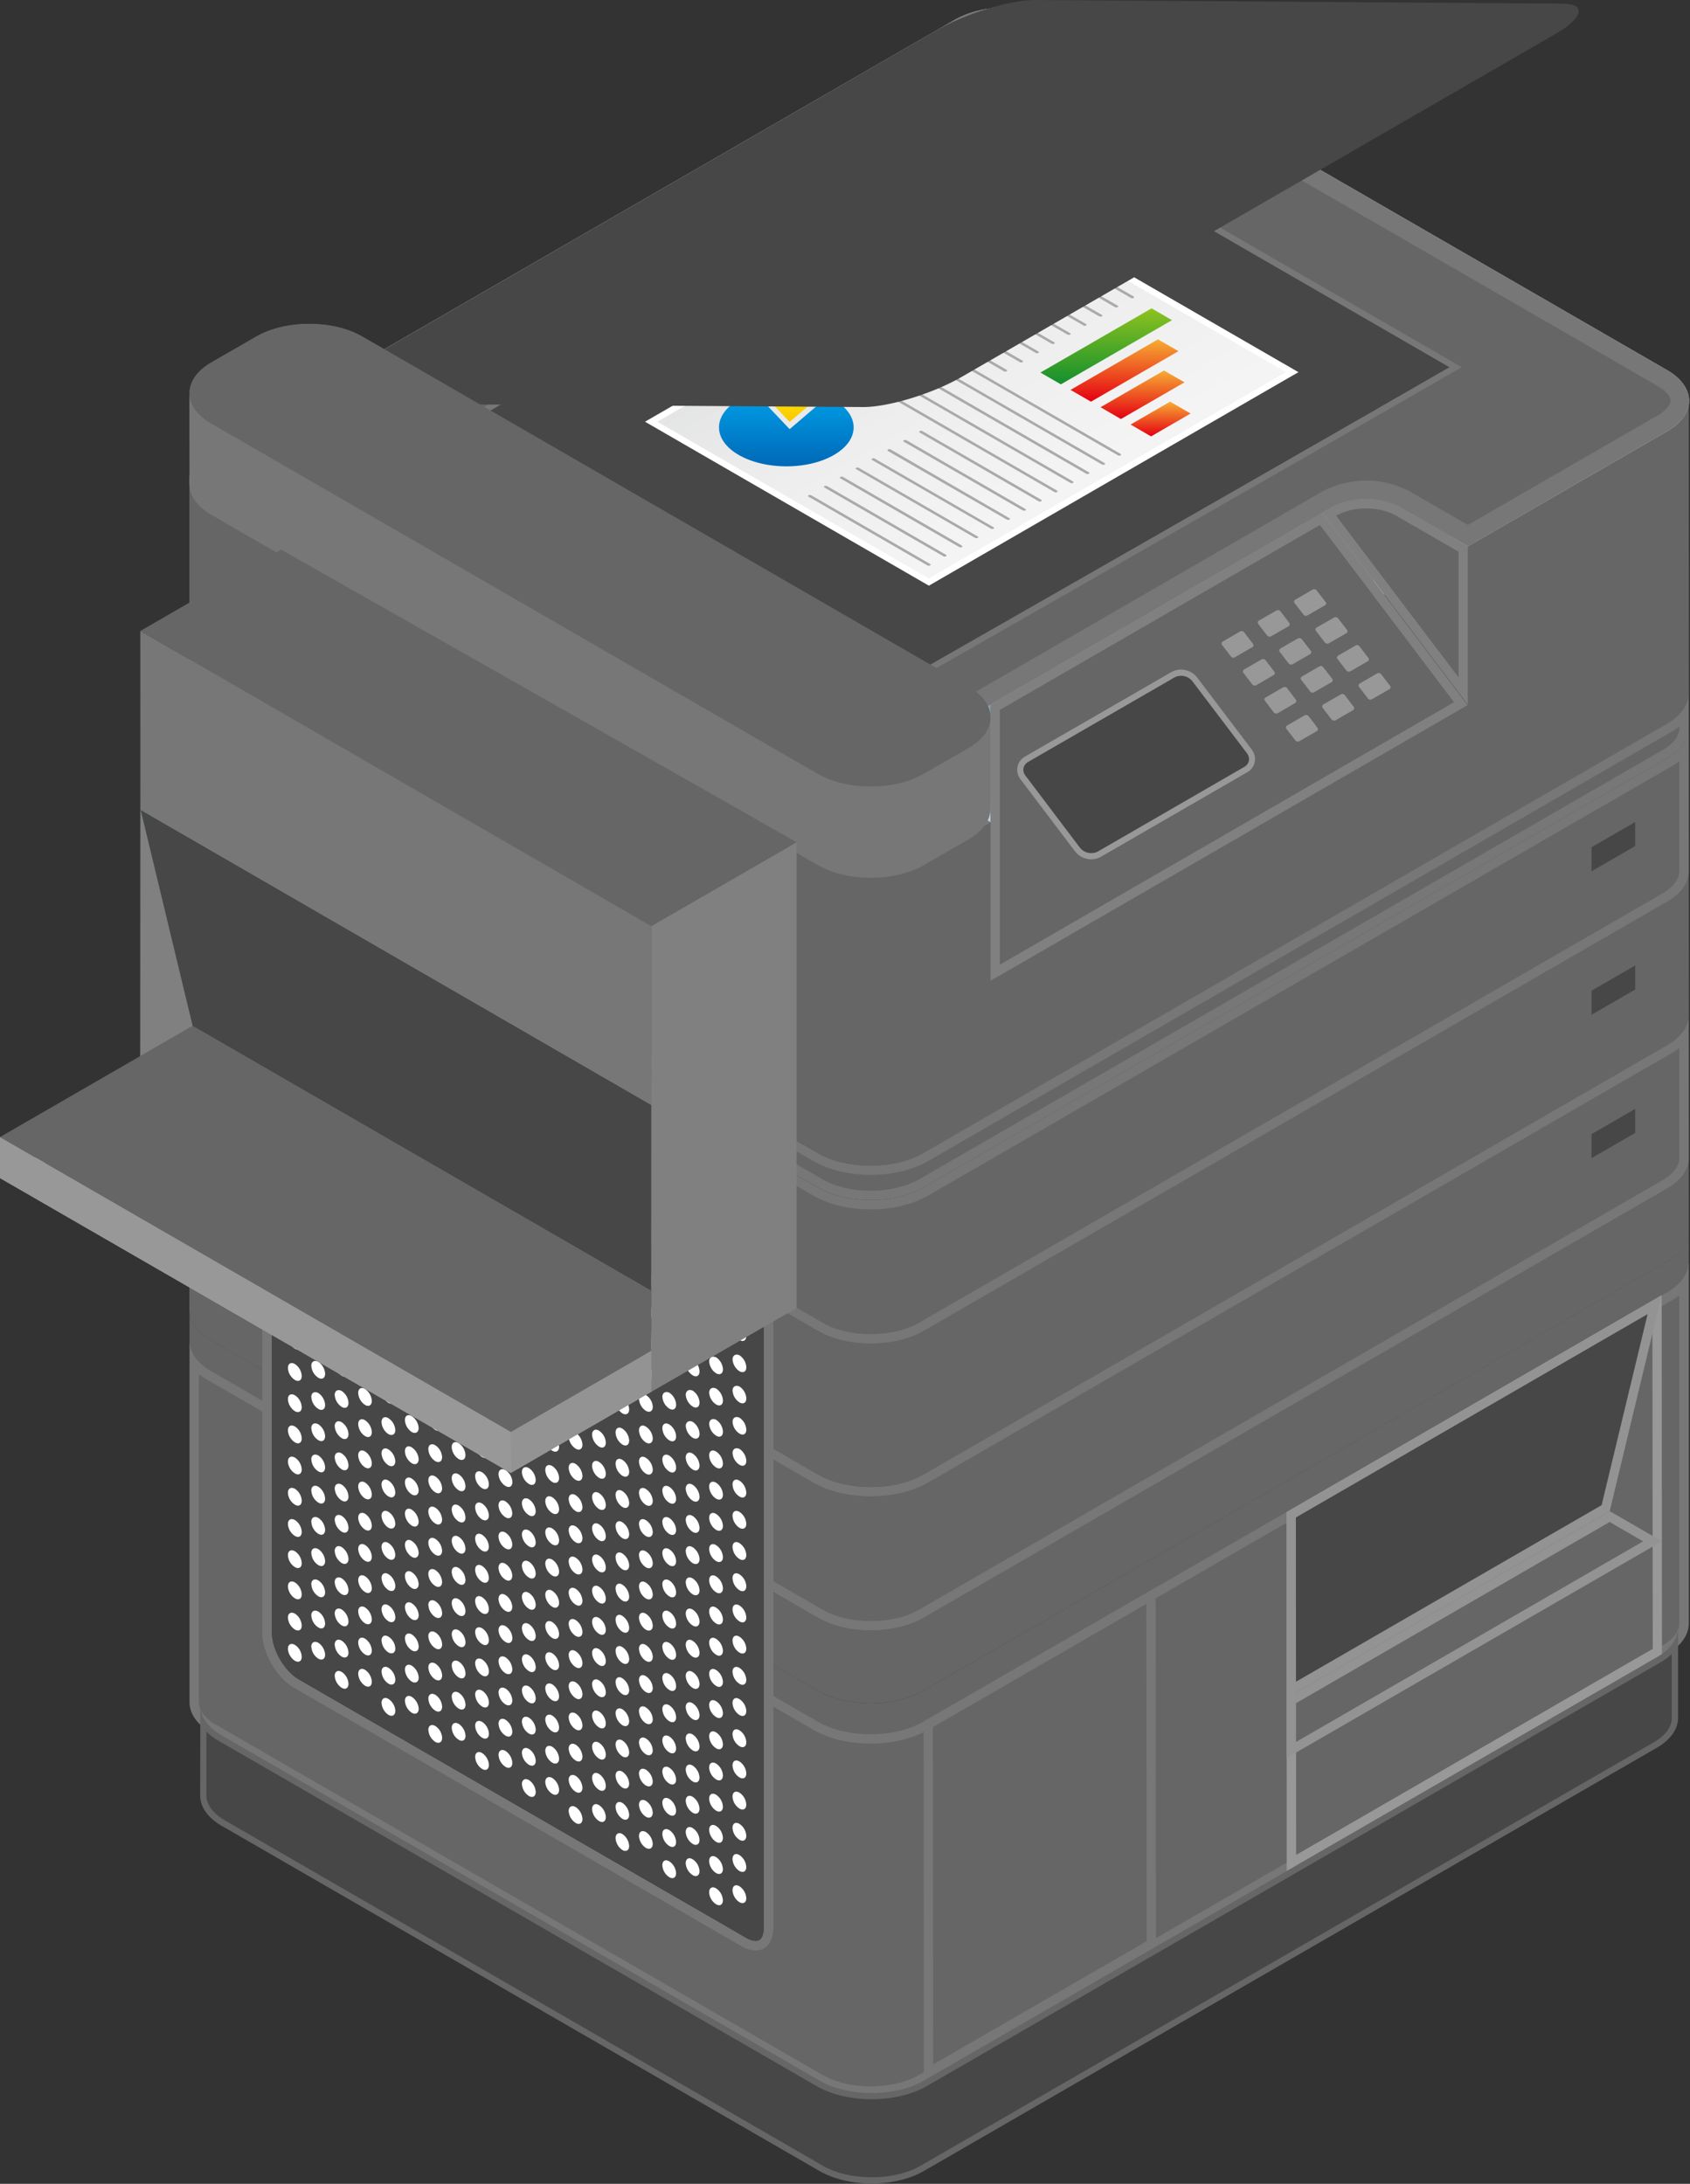 <svg id="图层_1" data-name="图层 1" xmlns="http://www.w3.org/2000/svg" xmlns:xlink="http://www.w3.org/1999/xlink" viewBox="0 0 745.43 963.01"><rect x="0" y="0" width="745.43" height="963.01" fill="#333333" stroke="none"/><defs><style>.cls-1{fill:#666;}.cls-2{fill:none;}.cls-3{fill:url(#linear-gradient);}.cls-4{fill:#bfd0da;}.cls-5{fill:#777;}.cls-6{fill:#474747;}.cls-7{fill:#989899;}.cls-8{fill:#939393;}.cls-9{fill:#6d909f;}.cls-10{fill:#fff;}.cls-11{fill:gray;}.cls-12{fill:url(#linear-gradient-2);}.cls-13{fill:#a9aaaa;}.cls-14{fill:url(#linear-gradient-3);}.cls-15{fill:url(#linear-gradient-4);}.cls-16{fill:url(#linear-gradient-5);}.cls-17{fill:url(#linear-gradient-6);}.cls-18{fill:url(#linear-gradient-7);}.cls-19{fill:url(#linear-gradient-8);}.cls-20{fill:url(#linear-gradient-9);}.cls-21{fill:#94b0bf;}.cls-22{fill:url(#linear-gradient-10);}</style><linearGradient id="linear-gradient" x1="129.79" y1="88.46" x2="-19.95" y2="353.09" gradientTransform="matrix(-1, 0, 0, 1, 591.26, 0)" gradientUnits="userSpaceOnUse"><stop offset="0" stop-color="#afc4d0"/><stop offset="1" stop-color="#7b9dae"/></linearGradient><linearGradient id="linear-gradient-2" x1="234.72" y1="395.77" x2="403.59" y2="104.81" gradientTransform="matrix(-1, 0, 0, 1, 898.05, 0)" gradientUnits="userSpaceOnUse"><stop offset="0" stop-color="#f7f7f7"/><stop offset="0.24" stop-color="#f5f5f5"/><stop offset="0.33" stop-color="#fff"/><stop offset="0.36" stop-color="#fff"/><stop offset="0.41" stop-color="#f7f7f7"/><stop offset="0.69" stop-color="#eeeeef"/><stop offset="1" stop-color="#dbdcdc"/></linearGradient><linearGradient id="linear-gradient-3" x1="288.12" y1="196.17" x2="288.12" y2="162.6" gradientTransform="matrix(-1, 0, 0, 1, 776.05, -26.5)" gradientUnits="userSpaceOnUse"><stop offset="0" stop-color="#138f2e"/><stop offset="1" stop-color="#8dc21f"/></linearGradient><linearGradient id="linear-gradient-4" x1="280.06" y1="203.47" x2="280.06" y2="176.28" gradientTransform="matrix(-1, 0, 0, 1, 776.05, -26.5)" gradientUnits="userSpaceOnUse"><stop offset="0" stop-color="#e50012"/><stop offset="1" stop-color="#f6ac33"/></linearGradient><linearGradient id="linear-gradient-5" x1="272.11" y1="211.16" x2="272.11" y2="190" xlink:href="#linear-gradient-4"/><linearGradient id="linear-gradient-6" x1="264.14" y1="218.85" x2="264.14" y2="203.71" xlink:href="#linear-gradient-4"/><linearGradient id="linear-gradient-7" x1="429.24" y1="232.36" x2="429.24" y2="200.06" gradientTransform="matrix(-1, 0, 0, 1, 898.05, 0)" gradientUnits="userSpaceOnUse"><stop offset="0" stop-color="#0068b6"/><stop offset="1" stop-color="#009fe8"/></linearGradient><linearGradient id="linear-gradient-8" x1="426.96" y1="212.69" x2="426.96" y2="194.84" gradientTransform="matrix(-1, 0, 0, 1, 898.05, 0)" gradientUnits="userSpaceOnUse"><stop offset="0" stop-color="#fbc600"/><stop offset="1" stop-color="#fff100"/></linearGradient><linearGradient id="linear-gradient-9" x1="230.34" y1="360.79" x2="558.14" y2="932.85" gradientUnits="userSpaceOnUse"><stop offset="0" stop-color="#487589"/><stop offset="1" stop-color="#afc4d0"/></linearGradient><linearGradient id="linear-gradient-10" x1="216.13" y1="492.28" x2="468.91" y2="933.41" xlink:href="#linear-gradient-9"/></defs><title>打印机</title><path class="cls-1" d="M866.84,204c-.33,4.6-3.46,9.14-9.5,12.63l-87.9,50.75v70L558.86,459V389l-29.47,17c-12.82,7.41-33.76,7.41-46.57,0L215.22,251.51c-6.32-3.65-9.5-8.41-9.62-13.22h0V367h0c.05,4.85,3.25,9.69,9.62,13.37l267.6,154.53c12.81,7.39,33.74,7.39,46.57,0l328-189.34c6.77-3.88,9.86-9.09,9.51-14.22Z" transform="translate(-122 -26.5)"/><path class="cls-1" d="M866.8,204c-.35,4.6-3.42,9.14-9.46,12.63l-87.9,50.75v70h0L558.86,459V389l-29.47,17c-6.4,3.72-14.87,5.54-23.32,5.54s-16.86-1.82-23.26-5.5L215.18,251.51c-6.32-3.65-9.46-8.4-9.58-13.22h0v4.1h0V367h0V367h0a9.88,9.88,0,0,0,.16,1.77c.69,4.27,3.87,8.38,9.42,11.61L482.81,534.94c6.4,3.69,14.83,5.53,23.27,5.53s16.91-1.84,23.31-5.56l328-189.34c6.44-3.73,9.55-8.63,9.51-13.53,0-.23,0-.47,0-.71l0-127.3ZM773.56,269.8l85.83-49.58A27.59,27.59,0,0,0,862.7,218l0,113.31a2.16,2.16,0,0,0,0,.29c.23,3.77-2.39,7.47-7.47,10.39L527.35,531.35c-5.58,3.25-13.13,5-21.27,5s-15.72-1.82-21.21-5L217.24,376.84c-4.85-2.79-7.52-6.28-7.53-9.86V252.76a25.86,25.86,0,0,0,3.43,2.31L480.77,409.6c6.73,3.91,15.74,6.08,25.3,6.08s18.59-2.19,25.38-6.12l23.31-13.45V459a4.09,4.09,0,0,0,4.1,4.11,4.23,4.23,0,0,0,2.06-.54L771.51,341a4.15,4.15,0,0,0,2.06-3.57V269.8Z" transform="translate(-122 -26.5)"/><path class="cls-2" d="M866.84,204c-.33,4.6-3.46,9.14-9.5,12.63l-87.9,50.75v70L558.86,459V389l-29.47,17c-12.82,7.41-33.76,7.41-46.57,0L215.22,251.51c-6.32-3.65-9.5-8.41-9.62-13.22h0V367h0c.05,4.85,3.25,9.69,9.62,13.37l267.6,154.53c12.81,7.39,33.74,7.39,46.57,0l328-189.34c6.77-3.88,9.86-9.09,9.51-14.22Z" transform="translate(-122 -26.5)"/><path class="cls-3" d="M545.18,38.75,217.24,228.11c-4.9,2.83-7.59,6.36-7.59,9.95s2.69,7.11,7.59,9.92L484.83,402.52c11.55,6.63,31,6.62,42.56,0L855.33,213.14c4.81-2.78,7.59-6.4,7.55-9.93s-2.74-7.16-7.55-10L587.7,38.75C576.18,32.08,556.69,32.08,545.18,38.75Z" transform="translate(-122 -26.5)"/><path class="cls-4" d="M566.43,29.69c-8.44,0-16.92,1.85-23.3,5.56l-328,189.35c-6.39,3.71-9.59,8.6-9.59,13.46s3.21,9.75,9.59,13.45L482.77,406c6.39,3.68,14.81,5.5,23.3,5.5S523,409.73,529.39,406l328-189.34c6.42-3.69,9.62-8.58,9.62-13.45s-3.23-9.76-9.62-13.45L589.76,35.25c-6.44-3.71-14.88-5.56-23.32-5.56ZM506.07,403.45c-7.33,0-14.35-1.62-19.21-4.43L219.23,244.49c-3.42-2-5.53-4.43-5.53-6.43s2.11-4.44,5.57-6.44L547.17,42.27c4.9-2.84,11.92-4.46,19.26-4.46s14.32,1.62,19.26,4.46L853.28,196.79c3.42,2,5.54,4.45,5.54,6.43s-2.11,4.43-5.53,6.4L525.34,399c-4.92,2.85-12,4.49-19.28,4.49Z" transform="translate(-122 -26.5)"/><path class="cls-2" d="M215.18,224.6l328-189.35c12.82-7.41,33.8-7.41,46.62,0L857.34,189.76c12.82,7.37,12.82,19.52,0,26.9L529.39,406c-12.82,7.41-33.76,7.41-46.58,0L215.18,251.51C202.4,244.1,202.4,232,215.18,224.6Z" transform="translate(-122 -26.5)"/><path class="cls-1" d="M205.6,604.3h0c.12,4.79,3.3,9.58,9.62,13.22L482.82,772c12.81,7.35,33.74,7.35,46.57-.05l328-189.31c6-3.51,9.16-8,9.5-12.62V538c-.33,4.59-3.46,9.13-9.5,12.61l-328,189.33c-12.82,7.43-33.76,7.43-46.57.06L215.22,585.43c-6.32-3.65-9.5-8.42-9.62-13.21h0Z" transform="translate(-122 -26.5)"/><path class="cls-1" d="M866.8,538c-.35,4.59-3.42,9.13-9.46,12.61l-328,189.33c-6.4,3.74-14.87,5.59-23.32,5.59s-16.86-1.84-23.26-5.53L215.18,585.43c-6.32-3.64-9.46-8.42-9.58-13.21h0v4.1h0v28h0c.12,4.51,2.9,9,8.44,12.53.39.24.73.47,1.14.69L482.81,772c6.4,3.7,14.77,5.53,23.22,5.53s17-1.84,23.36-5.56l328-189.32c6-3.51,9.11-8,9.46-12.63V538ZM506.07,749.58c9.54,0,18.59-2.17,25.38-6.11L859.39,554.13a25.52,25.52,0,0,0,3.31-2.2v18c-.31,3.33-2.93,6.63-7.41,9.2L527.35,768.44c-5.58,3.25-13.17,5-21.32,5-8,0-15.68-1.8-21.16-5L217.24,614c-4.8-2.77-7.47-6.22-7.52-9.75V586.7a29.81,29.81,0,0,0,3.42,2.28L480.77,743.51c6.73,3.91,15.74,6.07,25.3,6.07ZM862.7,569.87s0-.08,0-.12,0,.07,0,.12Z" transform="translate(-122 -26.5)"/><path class="cls-2" d="M205.6,604.3h0c.12,4.79,3.3,9.58,9.62,13.22L482.82,772c12.81,7.35,33.74,7.35,46.57-.05l328-189.31c6-3.51,9.16-8,9.5-12.62V538c-.33,4.59-3.46,9.13-9.5,12.61l-328,189.33c-12.82,7.43-33.76,7.43-46.57.06L215.22,585.43c-6.32-3.65-9.5-8.42-9.62-13.21h0Z" transform="translate(-122 -26.5)"/><path class="cls-1" d="M858.36,584.44,530.42,773.75c-13.4,7.75-35.23,7.79-48.62.07L214.15,619.3a24,24,0,0,1-6.49-5.68c0,2.69,0,5.68,0,5.68.05,4.39,3.09,8.49,8.56,11.67L483.84,785.49c12.28,7.07,32.27,7.07,44.52,0l328-189.33c5.52-3.19,8.5-7.31,8.5-11.67,0-.23,0-3.31,0-5.54A24.11,24.11,0,0,1,858.36,584.44Z" transform="translate(-122 -26.5)"/><path class="cls-1" d="M866.8,570.05c-.35,4.58-3.42,9.12-9.46,12.63L529.39,772c-6.4,3.72-14.88,5.56-23.36,5.56s-16.82-1.83-23.22-5.53L215.18,617.53c-6.32-3.65-9.46-8.41-9.58-13.22h0v4.11h0v6.44s0,0,0,0v4.45h0v.08h0a10,10,0,0,0,.16,1.77c.69,4.26,3.87,8.38,9.42,11.57L482.81,787.29c6.4,3.67,14.83,5.54,23.27,5.54S523,791,529.39,787.25l328-189.33c6.44-3.72,9.55-8.63,9.51-13.53,0-.24,0-.49,0-.72l0-13.63ZM506,781.67c9.58,0,18.63-2.17,25.42-6.11L859.39,586.23a31.36,31.36,0,0,0,3.37-2.23c.23,3.76-2.4,7.45-7.47,10.39L527.35,783.7c-5.58,3.24-13.13,5-21.27,5s-15.72-1.82-21.21-5L217.24,629.2c-4.8-2.74-7.52-6.32-7.53-9.85v-.57a25.83,25.83,0,0,0,3.43,2.3L480.77,775.62c6.79,3.89,15.74,6.05,25.26,6.05Z" transform="translate(-122 -26.5)"/><path class="cls-2" d="M857.34,582.67,529.39,772c-12.82,7.41-33.76,7.41-46.57.05L215.22,617.53c-6.32-3.65-9.5-8.44-9.62-13.22h0V619.4h0c.05,4.84,3.25,9.68,9.62,13.35l267.6,154.53c12.81,7.39,33.74,7.39,46.57,0l328-189.33c6.77-3.91,9.86-9.12,9.51-14.25V570.05C866.51,574.63,863.38,579.17,857.34,582.67Z" transform="translate(-122 -26.5)"/><path class="cls-1" d="M858.36,347.34,530.42,536.68c-13.4,7.75-35.23,7.77-48.62,0L214.15,382.2a24.3,24.3,0,0,1-6.49-5.7c0,2.7,0,5.7,0,5.7.05,4.38,3.09,8.5,8.56,11.67L483.84,548.39c12.28,7.09,32.27,7.07,44.52,0L856.32,359c5.52-3.18,8.5-7.29,8.5-11.67,0-.23,0-3.31,0-5.54A24.22,24.22,0,0,1,858.36,347.34Z" transform="translate(-122 -26.5)"/><path class="cls-5" d="M866.8,332.95c-.35,4.59-3.42,9.13-9.46,12.63l-328,189.34c-6.4,3.72-14.87,5.56-23.32,5.56s-16.86-1.82-23.26-5.52L215.18,380.43c-6.32-3.65-9.46-8.43-9.58-13.22h0v4.1h0v6.45h0v4.44h0v.1h0a9.93,9.93,0,0,0,.16,1.77c.69,4.26,3.87,8.38,9.42,11.58L482.81,550.19c6.4,3.69,14.77,5.52,23.26,5.52s16.92-1.85,23.32-5.57l328-189.32c6.44-3.71,9.55-8.62,9.51-13.53,0-.26,0-.49,0-.72l0-13.63ZM506.07,544.58c9.54,0,18.59-2.17,25.38-6.11L859.39,349.13a32.35,32.35,0,0,0,3.37-2.22c.23,3.77-2.4,7.44-7.47,10.36L527.35,546.59c-5.49,3.17-13.28,5-21.28,5s-15.66-1.77-21.2-5L217.24,392.09c-4.8-2.74-7.52-6.32-7.53-9.84v-.57a27.16,27.16,0,0,0,3.43,2.28L480.77,538.51c6.73,3.89,15.74,6.07,25.3,6.07Z" transform="translate(-122 -26.5)"/><path class="cls-2" d="M857.34,345.55l-328,189.34c-12.82,7.43-33.76,7.43-46.57.06L215.22,380.42c-6.32-3.65-9.5-8.42-9.62-13.21h0v15.08h0c.05,4.84,3.25,9.68,9.62,13.36l267.6,154.54c12.81,7.37,33.74,7.37,46.57,0l328-189.32c6.77-3.9,9.86-9.12,9.51-14.25V332.95C866.51,337.54,863.38,342.08,857.34,345.55Z" transform="translate(-122 -26.5)"/><path class="cls-1" d="M858.36,598.15,530.42,787.48c-13.4,7.74-35.23,7.75-48.62.05L214.15,633a24.3,24.3,0,0,1-6.49-5.64c0,16.47,0,149.84,0,149.84.05,4.37,3.09,8.49,8.56,11.65L483.84,943.36c12.28,7.07,32.27,7.06,44.52-.05L856.32,754c5.52-3.18,8.5-7.29,8.5-11.65,0-.23,0-.45,0-.68,0,0-.05-133.19-.05-149A23.47,23.47,0,0,1,858.36,598.15Z" transform="translate(-122 -26.5)"/><path class="cls-5" d="M866.8,583.76c-.35,4.58-3.42,9.12-9.46,12.62l-328,189.33c-6.4,3.71-14.88,5.57-23.36,5.57s-16.82-1.86-23.22-5.52L215.18,631.2c-6.32-3.65-9.46-8.4-9.58-13.19h0v4.1h0V777.17h0v.09h0a10,10,0,0,0,.16,1.77c.69,4.27,3.87,8.38,9.42,11.58L482.81,945.13c6.4,3.71,14.77,5.53,23.26,5.53s16.92-1.84,23.32-5.56l328-189.32c6.44-3.71,9.55-8.62,9.51-13.55,0-.23,0-.46,0-.7l0-157.77ZM506,795.38c9.58,0,18.63-2.2,25.42-6.13L859.39,599.94a32.26,32.26,0,0,0,3.31-2.21l0,143.8a2.21,2.21,0,0,0,0,.29c.23,3.78-2.39,7.48-7.47,10.41L527.35,941.54c-5.49,3.19-13.28,5-21.28,5s-15.66-1.76-21.2-5L217.24,787.05c-4.85-2.78-7.52-6.29-7.53-9.84V632.49a28.55,28.55,0,0,0,3.43,2.28L480.77,789.31c6.79,3.92,15.74,6.07,25.26,6.07Z" transform="translate(-122 -26.5)"/><path class="cls-2" d="M866.84,583.76c-.33,4.58-3.46,9.12-9.5,12.62l-328,189.32c-12.82,7.41-33.76,7.41-46.57.05L215.22,631.2c-6.32-3.65-9.5-8.4-9.62-13.2h0V777.25h0c.05,4.85,3.25,9.67,9.62,13.36l267.6,154.53c12.81,7.39,33.74,7.39,46.57,0l328-189.32c6.77-3.92,9.86-9.11,9.51-14.25Z" transform="translate(-122 -26.5)"/><path class="cls-1" d="M866.84,474.7c-.33,4.59-3.46,9.12-9.5,12.62l-328,189.34c-12.82,7.41-33.76,7.41-46.57,0L215.22,522.18c-6.32-3.65-9.5-8.44-9.62-13.22h0V572h0c.05,4.85,3.25,9.69,9.62,13.37l267.6,154.53c12.81,7.39,33.74,7.39,46.57,0l328-189.33c6.77-3.89,9.86-9.1,9.51-14.23Z" transform="translate(-122 -26.5)"/><path class="cls-5" d="M866.8,474.7c-.35,4.59-3.42,9.12-9.46,12.62l-328,189.34c-6.4,3.72-14.87,5.56-23.32,5.56s-16.86-1.82-23.26-5.53L215.18,522.18c-6.32-3.65-9.46-8.41-9.58-13.22h0v4.1h0V572h0V572h0a9.75,9.75,0,0,0,.16,1.76c.69,4.27,3.87,8.38,9.42,11.6L482.81,739.94c6.4,3.69,14.83,5.54,23.27,5.54s16.91-1.85,23.31-5.59l328-189.33c6.44-3.71,9.55-8.61,9.51-13.51,0-.23,0-.47,0-.72l0-61.63ZM506.07,686.32c9.54,0,18.59-2.16,25.38-6.1L859.39,490.88a24.25,24.25,0,0,0,3.31-2.22l0,47.67a2.06,2.06,0,0,0,0,.29c.23,3.77-2.39,7.47-7.47,10.39L527.35,736.36c-5.58,3.24-13.13,5-21.27,5s-15.72-1.82-21.21-5L217.24,581.85c-4.8-2.73-7.52-6.33-7.53-9.86V523.43a26.51,26.51,0,0,0,3.43,2.3L480.77,680.26c6.73,3.89,15.74,6.06,25.3,6.06Z" transform="translate(-122 -26.5)"/><path class="cls-2" d="M866.84,474.7c-.33,4.59-3.46,9.12-9.5,12.62l-328,189.34c-12.82,7.41-33.76,7.41-46.57,0L215.22,522.18c-6.32-3.65-9.5-8.44-9.62-13.22h0V572h0c.05,4.85,3.25,9.69,9.62,13.37l267.6,154.53c12.81,7.39,33.74,7.39,46.57,0l328-189.33c6.77-3.89,9.86-9.1,9.51-14.23Z" transform="translate(-122 -26.5)"/><path class="cls-1" d="M866.84,411.44c-.33,4.59-3.46,9.12-9.5,12.64l-328,189.32c-12.82,7.41-33.76,7.41-46.57.05L215.22,458.91c-6.32-3.65-9.5-8.4-9.62-13.22h0v63.1h0c.05,4.84,3.25,9.68,9.62,13.38l267.6,154.53c12.81,7.39,33.74,7.39,46.57,0l328-189.34c6.77-3.91,9.86-9.11,9.51-14.25Z" transform="translate(-122 -26.5)"/><path class="cls-1" d="M866.8,411.44c-.35,4.59-3.42,9.12-9.46,12.64l-328,189.32C523,617.12,514.51,619,506,619s-16.82-1.82-23.22-5.5L215.18,458.91c-6.32-3.65-9.46-8.4-9.58-13.22h0v4.11h0v58.92h0v.07h0a9.53,9.53,0,0,0,.16,1.76c.69,4.27,3.87,8.4,9.42,11.61L482.81,676.69c6.4,3.69,14.83,5.53,23.27,5.53s16.91-1.84,23.31-5.56l328-189.34c6.44-3.73,9.55-8.64,9.51-13.54,0-.23,0-.47,0-.72l0-61.63ZM506,623.06c9.58,0,18.63-2.16,25.42-6.1L859.39,427.62a26.82,26.82,0,0,0,3.31-2.2l0,47.65a2.06,2.06,0,0,0,0,.29c.23,3.79-2.39,7.48-7.47,10.41L527.35,673.1c-5.58,3.25-13.13,5-21.27,5s-15.72-1.82-21.21-5L217.24,518.61c-4.85-2.79-7.52-6.29-7.53-9.85V460.19a28.58,28.58,0,0,0,3.43,2.29L480.77,617c6.79,3.91,15.74,6,25.26,6Z" transform="translate(-122 -26.5)"/><path class="cls-2" d="M866.84,411.44c-.33,4.59-3.46,9.12-9.5,12.64l-328,189.32c-12.82,7.41-33.76,7.41-46.57.05L215.22,458.91c-6.32-3.65-9.5-8.4-9.62-13.22h0v63.1h0c.05,4.84,3.25,9.68,9.62,13.38l267.6,154.53c12.81,7.39,33.74,7.39,46.57,0l328-189.34c6.77-3.91,9.86-9.11,9.51-14.25Z" transform="translate(-122 -26.5)"/><path class="cls-1" d="M866.84,348.2c-.33,4.58-3.46,9.12-9.5,12.62l-328,189.32c-12.82,7.41-33.76,7.41-46.57.05L215.22,395.67c-6.32-3.65-9.5-8.42-9.62-13.22h0v63.09h0c.05,4.85,3.25,9.67,9.62,13.37l267.6,154.51c12.81,7.39,33.74,7.39,46.57,0l328-189.32c6.77-3.92,9.86-9.11,9.51-14.25Z" transform="translate(-122 -26.5)"/><path class="cls-5" d="M866.8,348.2c-.35,4.58-3.42,9.12-9.46,12.62l-328,189.32c-6.4,3.72-14.88,5.57-23.36,5.57s-16.82-1.83-23.22-5.51L215.18,395.67c-6.32-3.65-9.46-8.41-9.58-13.22h0v4.1h0V393h0v52.43h0v.09h0a10.11,10.11,0,0,0,.16,1.78c.69,4.27,3.87,8.38,9.42,11.59L482.81,613.42c6.4,3.71,14.77,5.53,23.26,5.53s16.92-1.84,23.32-5.56l328-189.32c6.44-3.71,9.55-8.62,9.51-13.55,0-.23,0-.46,0-.7l0-61.62ZM506,559.82c9.58,0,18.63-2.17,25.42-6.12L859.39,364.38a32.26,32.26,0,0,0,3.31-2.21l0,47.65a2.21,2.21,0,0,0,0,.29c.23,3.78-2.39,7.48-7.47,10.41L527.35,609.83c-5.49,3.19-13.28,5-21.28,5s-15.66-1.76-21.2-5L217.24,455.36c-4.85-2.79-7.52-6.3-7.53-9.85V396.94a27.94,27.94,0,0,0,3.43,2.29L480.77,553.75c6.79,3.92,15.74,6.06,25.26,6.06Z" transform="translate(-122 -26.5)"/><path class="cls-2" d="M866.84,348.2c-.33,4.58-3.46,9.12-9.5,12.62l-328,189.32c-12.82,7.41-33.76,7.41-46.57.05L215.22,395.67c-6.32-3.65-9.5-8.42-9.62-13.22h0v63.09h0c.05,4.85,3.25,9.67,9.62,13.37l267.6,154.51c12.81,7.39,33.74,7.39,46.57,0l328-189.32c6.77-3.92,9.86-9.11,9.51-14.25Z" transform="translate(-122 -26.5)"/><path class="cls-6" d="M822.63,462.56v13.77c3.42-2,22.68-13.1,22.68-13.1s-.45-10.06-.57-13.43C841.5,451.67,823.82,461.9,822.63,462.56Z" transform="translate(-122 -26.5)"/><path class="cls-1" d="M846,447.5,821.25,461.8v13.75h0V476h0v2.73l2.35-1.37h0l.39-.19h0l22-12.7V447.5Zm-22,15.86,19.26-11.11v10.6L824,474v-10.6Z" transform="translate(-122 -26.5)"/><polygon class="cls-2" points="699.26 452.19 724 437.93 724 421.01 699.26 435.3 699.26 452.19"/><path class="cls-6" d="M822.63,399.3v13.79c3.42-2,22.68-13.1,22.68-13.1s-.45-10.07-.57-13.43C841.5,388.41,823.82,398.63,822.63,399.3Z" transform="translate(-122 -26.5)"/><path class="cls-1" d="M846,384.24l-24.74,14.29v13.76h0v.43h0v2.74l2.35-1.37h0l.39-.21h0l22-12.7V384.24ZM824,400.1,843.25,389v10.6L824,410.72V400.1Z" transform="translate(-122 -26.5)"/><polygon class="cls-2" points="699.26 388.96 724 374.68 724 357.74 699.26 372.04 699.26 388.96"/><path class="cls-6" d="M822.63,525.82v13.76c3.42-2,22.68-13.08,22.68-13.08s-.45-10.09-.57-13.44Z" transform="translate(-122 -26.5)"/><path class="cls-1" d="M846,510.75,821.25,525V538.8h0v.42h0V542l2.35-1.37h0l.39-.23h0l22-12.66V510.75Zm-22,15.87,19.26-11.13v10.61L824,537.22v-10.6Z" transform="translate(-122 -26.5)"/><polygon class="cls-2" points="699.26 515.46 724 501.19 724 484.26 699.26 498.55 699.26 515.46"/><path class="cls-7" d="M854.94,597.67,689.49,693.3l.07,153.55h0v.63h0v4.1l3.58-2.05h0l.52-.33h0L855.06,756l-.12-158.3Zm-161.35,98,157.25-90.91L851,753.6l-157.3,90.88-.07-148.81Z" transform="translate(-122 -26.5)"/><polygon class="cls-2" points="567.49 666.77 567.59 825.09 733.06 729.47 732.99 571.14 567.49 666.77"/><path class="cls-5" d="M631.75,726.61l-102.36,59.1.12,153.55h0v.63h0V944l3.53-2.05h0l.57-.31h0l98.26-56.71-.12-158.31Zm-98.26,61.47,94.16-54.35.12,148.82-94.16,54.32-.12-148.79Z" transform="translate(-122 -26.5)"/><polygon class="cls-2" points="407.39 759.21 407.51 917.49 509.87 858.39 509.79 700.12 407.39 759.21"/><polygon class="cls-2" points="509.79 700.12 509.87 858.39 538.71 841.75 538.65 683.45 509.79 700.12"/><polygon class="cls-2" points="538.65 683.45 538.71 841.75 567.59 825.09 567.49 666.77 538.65 683.45"/><polygon class="cls-2" points="733.06 679.71 733.06 729.47 567.59 825.09 567.55 775.26 733.06 679.71"/><path class="cls-6" d="M691.54,694.47c0,2.2.05,70.78.05,77.17,5.81-3.37,137.19-79.18,138.67-80,.35-1.6,19.6-81.44,21.6-89.77Z" transform="translate(-122 -26.5)"/><path class="cls-8" d="M854.94,597.67,689.49,693.3l.05,77.17h0v4.74l4.1-2.36h0L832,692.93l21.6-89.77h0l.39-1.51h0l.92-4Zm-161.35,98L848.73,606l-20.29,84.24L693.64,768.1l-.05-72.43Z" transform="translate(-122 -26.5)"/><polygon class="cls-2" points="567.55 748.71 710.03 666.43 732.99 571.14 567.49 666.77 567.55 748.71"/><path class="cls-6" d="M853.47,758.53,530.19,945.18c-13,7.52-34.25,7.53-47.3.05L219.06,792.9a23.22,23.22,0,0,1-7.36-6.44c0,10,0,31.86,0,31.86.05,4.56,3.18,8.82,8.82,12.07L484.25,982.72c12.3,7.07,32.31,7,44.58,0L852.09,796.06c5.65-3.27,8.71-7.51,8.71-12.06a4.09,4.09,0,0,0,0-.69V752A22.49,22.49,0,0,1,853.47,758.53Z" transform="translate(-122 -26.5)"/><path class="cls-1" d="M862.13,744.91c-.35,4.54-3.42,9-9.35,12.45L529.51,944c-6.33,3.65-14.71,5.48-23,5.48s-16.64-1.79-22.92-5.42L219.74,791.73c-6.21-3.59-9.3-8.29-9.4-13h0v2.74h0v5.48h0l-.05,31.4h0v.05h0a11.35,11.35,0,0,0,.35,2.68c1,3.87,4,7.58,9.07,10.52L483.56,983.92c6.28,3.62,14.6,5.44,22.92,5.44s16.7-1.82,23-5.49L852.78,797.23c6.33-3.65,9.4-8.5,9.39-13.31,0-.25,0-.48,0-.71v-38.3ZM506.48,952.2c9.22,0,17.85-2.06,24.39-5.83L854.15,759.72a28,28,0,0,0,5.24-3.87v27.52c.29,4.27-2.51,8.35-8,11.49L528.14,981.49c-5.69,3.31-13.38,5.13-21.65,5.13s-15.9-1.82-21.56-5.08L221.11,829.2c-5.18-3-8-6.84-8.06-10.83V790.13a27.53,27.53,0,0,0,5.32,4L482.18,946.42c6.52,3.73,15.12,5.78,24.3,5.78Z" transform="translate(-122 -26.5)"/><path class="cls-2" d="M862.13,744.91c-.35,4.54-3.38,9-9.35,12.45L529.51,944c-12.65,7.3-33.29,7.3-45.94.06L219.79,791.73c-6.21-3.61-9.34-8.29-9.46-13h0v39.69h0c0,4.79,3.18,9.57,9.46,13.2L483.57,983.89c12.65,7.29,33.29,7.29,45.94,0L852.78,797.23c6.68-3.83,9.7-9,9.35-14Z" transform="translate(-122 -26.5)"/><path class="cls-1" d="M691.6,776.37V798.2l159.35-92L832,695.31Z" transform="translate(-122 -26.5)"/><path class="cls-8" d="M832,692.93,689.54,775.2V797h0v.64h0v4.09l3.53-2.05h0l.57-.32h0l157.29-90.82h0l.52-.32h0l3.58-2.05-23-13.28ZM693.64,777.57,832,697.66l14.76,8.55L693.66,794.66V777.57Z" transform="translate(-122 -26.5)"/><polygon class="cls-2" points="567.55 748.71 567.55 775.26 733.06 679.71 710.03 666.43 567.55 748.71"/><path class="cls-6" d="M239.75,746.43c0,8.23,5.81,18.31,13,22.53L450,882.89c3.11,1.77,5.92,2.11,7.92,1s3.07-3.77,3.07-7.35V603.22c-2-1.15-215.27-124.33-221.25-127.78Z" transform="translate(-122 -26.5)"/><path class="cls-6" d="M237.69,471.9V476h0v.64h0v269.8c0,8.9,6.28,19.77,14,24.29L394.14,853,449,884.66a12.6,12.6,0,0,0,6.26,1.93c4.62,0,7.81-3.69,7.81-10.08V602L237.69,471.9ZM455.24,882.49a8.76,8.76,0,0,1-4.21-1.37L396.2,849.47,253.71,767.18c-6.44-3.77-11.9-13.28-11.9-20.74V479L459,604.42V876.51c0,2.22-.47,6-3.71,6Z" transform="translate(-122 -26.5)"/><path class="cls-6" d="M251.7,770.73,394.14,853,449,884.66c7.8,4.49,14.08.85,14.08-8.15V602L237.69,471.9V746.43C237.69,755.34,244,766.2,251.7,770.73Z" transform="translate(-122 -26.5)"/><path class="cls-9" d="M237.69,471.9V476h0v.64h0v269.8c0,8.9,6.28,19.77,14,24.29L394.14,853,449,884.66a12.6,12.6,0,0,0,6.26,1.93c4.62,0,7.81-3.69,7.81-10.08V602L237.69,471.9ZM455.24,882.49a8.76,8.76,0,0,1-4.21-1.37L396.2,849.47,253.71,767.18c-6.44-3.77-11.9-13.28-11.9-20.74V479L459,604.42V876.51c0,2.22-.47,6-3.71,6Z" transform="translate(-122 -26.5)"/><path class="cls-2" d="M251.7,770.73,394.14,853,449,884.66c7.8,4.49,14.08.85,14.08-8.15V602L237.69,471.9V746.43C237.69,755.34,244,766.2,251.7,770.73Z" transform="translate(-122 -26.5)"/><path class="cls-10" d="M249,698.56a6.69,6.69,0,0,0,3.09,5.26c1.68,1,3,.17,3-1.77a6.62,6.62,0,0,0-3-5.24C250.35,695.84,249,696.62,249,698.56Zm0,13.75a6.68,6.68,0,0,0,3.09,5.27c1.68.94,3,.19,3-1.76a6.65,6.65,0,0,0-3-5.25C250.35,709.58,249,710.37,249,712.31Zm0,13.76a6.71,6.71,0,0,0,3.09,5.26c1.68,1,3,.18,3-1.76a6.68,6.68,0,0,0-3-5.25C250.35,723.35,249,724.15,249,726.07Zm0,13.76a6.77,6.77,0,0,0,3.09,5.28c1.68.94,3,.17,3-1.76a6.71,6.71,0,0,0-3-5.28C250.35,737.13,249,737.9,249,739.83Zm0,13.74a6.74,6.74,0,0,0,3.09,5.3c1.68.95,3,.18,3-1.76a6.61,6.61,0,0,0-3-5.24C250.35,750.88,249,751.67,249,753.57Zm10.33-42.18a6.69,6.69,0,0,0,3.07,5.28c1.66,1,3,.17,3-1.76a6.8,6.8,0,0,0-3-5.28C260.67,708.66,259.3,709.46,259.3,711.39Zm0,13.77a6.73,6.73,0,0,0,3.07,5.26c1.66,1,3,.17,3-1.76a6.74,6.74,0,0,0-3-5.25C260.67,722.44,259.3,723.23,259.3,725.16Zm0,13.76a6.61,6.61,0,0,0,3.07,5.24c1.66,1,3,.21,3-1.76a6.77,6.77,0,0,0-3-5.24C260.67,736.19,259.3,737,259.3,738.92Zm0,13.74a6.65,6.65,0,0,0,3.07,5.27c1.66.94,3,.19,3-1.74a6.77,6.77,0,0,0-3-5.26C260.67,750,259.3,750.76,259.3,752.66Zm10.31-42.19a6.83,6.83,0,0,0,3.07,5.29c1.66.94,3,.14,3-1.78a6.78,6.78,0,0,0-3-5.26C271,707.75,269.67,708.55,269.62,710.47Zm0,13.75a6.8,6.8,0,0,0,3.07,5.28c1.66.93,3,.17,3-1.76a6.7,6.7,0,0,0-3-5.24C271,721.53,269.67,722.32,269.62,724.22Zm0,13.76a6.77,6.77,0,0,0,3.07,5.27c1.66,1,3,.19,3-1.77a6.77,6.77,0,0,0-3-5.24C271,735.28,269.67,736.08,269.62,738Zm0,13.76a6.81,6.81,0,0,0,3.07,5.29c1.66.95,3,.16,3-1.78a6.72,6.72,0,0,0-3-5.24C271,749,269.67,749.81,269.62,751.75Zm0,13.77a6.78,6.78,0,0,0,3.07,5.26c1.66,1,3,.17,3-1.76a6.7,6.7,0,0,0-3-5.24C271,762.81,269.67,763.6,269.62,765.52ZM280,723.31a6.66,6.66,0,0,0,3,5.24c1.66,1,3,.21,3-1.72a6.72,6.72,0,0,0-3-5.25C281.34,720.6,280,721.41,280,723.31Zm0,13.77a6.73,6.73,0,0,0,3,5.26c1.66,1,3,.17,3-1.76a6.74,6.74,0,0,0-3-5.25C281.34,734.37,280,735.16,280,737.08Zm0,13.76a6.68,6.68,0,0,0,3,5.24c1.66,1,3,.21,3-1.74a6.78,6.78,0,0,0-3-5.24C281.34,748.11,280,748.9,280,750.84Zm0,13.77a6.74,6.74,0,0,0,3,5.25c1.66,1,3,.19,3-1.76a6.76,6.76,0,0,0-3-5.25C281.34,761.89,280,762.67,280,764.61Zm10.31-42.21a6.83,6.83,0,0,0,3,5.28c1.71,1,3.06.17,3.06-1.8a6.63,6.63,0,0,0-3.06-5.22C291.66,719.7,290.31,720.49,290.29,722.4Zm0,13.77a6.72,6.72,0,0,0,3,5.25c1.71,1,3.06.18,3.06-1.76a6.61,6.61,0,0,0-3.06-5.24C291.66,733.45,290.31,734.22,290.29,736.17Zm0,13.75a6.73,6.73,0,0,0,3,5.27c1.71.94,3.06.17,3.06-1.76a6.51,6.51,0,0,0-3.06-5.22C291.66,747.19,290.31,748,290.29,749.92Zm0,13.76a6.78,6.78,0,0,0,3,5.26c1.71,1,3.06.18,3.06-1.76a6.63,6.63,0,0,0-3.06-5.25C291.66,761,290.31,761.75,290.29,763.69Zm0,13.76a6.73,6.73,0,0,0,3,5.25c1.71,1,3.06.2,3.06-1.77a6.67,6.67,0,0,0-3.06-5.24C291.66,774.72,290.31,775.51,290.29,777.45Zm10.31-42.18a6.82,6.82,0,0,0,3,5.25c1.66,1,3.06.18,3.06-1.76a6.79,6.79,0,0,0-3.06-5.25C302,732.52,300.61,733.31,300.61,735.26Zm0,13.75a6.74,6.74,0,0,0,3,5.25c1.66,1,3.06.2,3.06-1.74a6.82,6.82,0,0,0-3.06-5.28C302,746.28,300.61,747.07,300.61,749Zm0,13.77a6.78,6.78,0,0,0,3,5.26c1.66,1,3.06.17,3.06-1.76a6.79,6.79,0,0,0-3.06-5.26C302,760.06,300.61,760.84,300.61,762.78Zm0,13.76a6.75,6.75,0,0,0,3,5.24c1.66,1,3.06.17,3.06-1.76a6.76,6.76,0,0,0-3.06-5.24C302,773.81,300.61,774.6,300.61,776.54Zm10.33-42.23a6.77,6.77,0,0,0,3.07,5.3c1.64.92,3,.16,3-1.76a6.68,6.68,0,0,0-3-5.25C312.31,731.62,310.93,732.4,310.93,734.31Zm0,13.76a6.7,6.7,0,0,0,3.07,5.27c1.64,1,3,.21,3-1.74a6.77,6.77,0,0,0-3-5.26C312.31,745.37,310.93,746.16,310.93,748.07Zm0,13.77a6.73,6.73,0,0,0,3.07,5.28c1.64.93,3,.17,3-1.78a6.72,6.72,0,0,0-3-5.24C312.31,759.13,310.93,759.92,310.93,761.84Zm0,13.76a6.7,6.7,0,0,0,3.07,5.27c1.64,1,3,.17,3-1.74a6.71,6.71,0,0,0-3-5.27C312.31,772.89,310.93,773.69,310.93,775.6Zm0,13.76a6.76,6.76,0,0,0,3.07,5.29c1.64.92,3,.16,3-1.78a6.7,6.7,0,0,0-3-5.24C312.31,786.66,310.93,787.43,310.93,789.36Zm10.31-42.18a6.69,6.69,0,0,0,3.07,5.26c1.66,1,3,.17,3-1.77a6.72,6.72,0,0,0-3-5.24C322.62,744.45,321.25,745.26,321.25,747.18Zm0,13.75a6.72,6.72,0,0,0,3.07,5.28c1.66,1,3,.17,3-1.76a6.68,6.68,0,0,0-3-5.24C322.62,758.23,321.25,759,321.25,760.92Zm0,13.77a6.66,6.66,0,0,0,3.07,5.25c1.66,1,3,.19,3-1.75a6.68,6.68,0,0,0-3-5.24C322.62,772,321.25,772.76,321.25,774.7Zm0,13.76a6.63,6.63,0,0,0,3.07,5.24c1.66,1,3,.19,3-1.74a6.79,6.79,0,0,0-3-5.27C322.62,785.72,321.25,786.52,321.25,788.46Zm10.33-42.2a6.63,6.63,0,0,0,3.06,5.25c1.67,1,3,.19,3-1.75a6.7,6.7,0,0,0-3-5.24C332.93,743.55,331.57,744.33,331.57,746.26Zm0,13.76a6.72,6.72,0,0,0,3.06,5.28c1.67,1,3,.16,3-1.8a6.73,6.73,0,0,0-3-5.22C332.93,757.3,331.57,758.11,331.57,760Zm0,13.77a6.7,6.7,0,0,0,3.06,5.25c1.67,1,3,.18,3-1.76a6.66,6.66,0,0,0-3-5.24C332.93,771.07,331.57,771.85,331.57,773.79Zm0,13.75a6.61,6.61,0,0,0,3.06,5.24c1.67,1,3,.2,3-1.76a6.65,6.65,0,0,0-3-5.21C332.93,784.83,331.57,785.6,331.57,787.54Zm0,13.76a6.72,6.72,0,0,0,3.06,5.26c1.67,1,3,.17,3-1.76a6.71,6.71,0,0,0-3-5.25C332.93,798.57,331.57,799.37,331.57,801.31Zm10.31-42.2a6.72,6.72,0,0,0,3.07,5.27c1.66.94,3,.17,3-1.76a6.77,6.77,0,0,0-3-5.27C343.25,756.37,341.94,757.16,341.88,759.1Zm0,13.76a6.72,6.72,0,0,0,3.07,5.26c1.66.95,3,.17,3-1.76a6.75,6.75,0,0,0-3-5.26C343.25,770.14,341.94,770.93,341.88,772.87Zm0,13.77a6.64,6.64,0,0,0,3.07,5.24c1.66,1,3,.2,3-1.77a6.76,6.76,0,0,0-3-5.24C343.25,783.89,341.94,784.69,341.88,786.63Zm0,13.73a6.69,6.69,0,0,0,3.07,5.28c1.66,1,3,.19,3-1.76a6.75,6.75,0,0,0-3-5.25C343.25,797.66,341.94,798.43,341.88,800.36Zm10.31-42.18a6.65,6.65,0,0,0,3.09,5.25c1.64,1,3,.2,3-1.77a6.82,6.82,0,0,0-3-5.24C353.56,755.45,352.25,756.25,352.2,758.19Zm0,13.74a6.72,6.72,0,0,0,3.09,5.3c1.64,1,3,.17,3-1.76a6.77,6.77,0,0,0-3-5.26C353.56,769.22,352.25,770,352.2,771.92Zm0,13.78a6.64,6.64,0,0,0,3.09,5.26c1.64,1,3,.17,3-1.74a6.75,6.75,0,0,0-3-5.26C353.56,783,352.25,783.78,352.2,785.7Zm0,13.75a6.65,6.65,0,0,0,3.09,5.28c1.64.94,3,.2,3-1.75a6.76,6.76,0,0,0-3-5.25C353.56,796.75,352.25,797.54,352.2,799.45Zm0,13.77a6.64,6.64,0,0,0,3.09,5.26c1.64,1,3,.17,3-1.76a6.74,6.74,0,0,0-3-5.24C353.56,810.51,352.25,811.3,352.2,813.22ZM362.51,771a6.71,6.71,0,0,0,3.09,5.28c1.66.95,3,.17,3-1.78a6.72,6.72,0,0,0-3-5.24C363.88,768.31,362.56,769.1,362.51,771Zm0,13.76a6.67,6.67,0,0,0,3.09,5.26c1.66,1,3,.17,3-1.76a6.7,6.7,0,0,0-3-5.24C363.88,782.07,362.56,782.87,362.51,784.78Zm0,13.76a6.75,6.75,0,0,0,3.09,5.28c1.66.94,3,.19,3-1.76a6.71,6.71,0,0,0-3-5.25C363.88,795.84,362.56,796.63,362.51,798.54Zm0,13.76a6.7,6.7,0,0,0,3.09,5.28c1.66,1,3,.16,3-1.76a6.68,6.68,0,0,0-3-5.24C363.88,809.6,362.56,810.38,362.51,812.3Zm10.33-42.2a6.85,6.85,0,0,0,3.07,5.28c1.66,1,3,.16,3-1.75a6.72,6.72,0,0,0-3-5.25C374.24,767.4,372.83,768.16,372.83,770.1Zm0,13.77a6.74,6.74,0,0,0,3.07,5.25c1.66,1,3,.19,3-1.76a6.71,6.71,0,0,0-3-5.23C374.24,781.15,372.83,781.92,372.83,783.87Zm0,13.76a6.72,6.72,0,0,0,3.07,5.24c1.66,1,3,.21,3-1.77a6.82,6.82,0,0,0-3-5.24C374.24,794.92,372.83,795.7,372.83,797.63Zm0,13.74a6.77,6.77,0,0,0,3.07,5.28c1.66,1,3,.17,3-1.76a6.81,6.81,0,0,0-3-5.26C374.24,808.68,372.83,809.47,372.83,811.37Zm0,13.78a6.75,6.75,0,0,0,3.07,5.25c1.66,1,3,.17,3-1.74a6.79,6.79,0,0,0-3-5.27C374.24,822.43,372.83,823.21,372.83,825.15ZM383.15,783a6.82,6.82,0,0,0,3.07,5.26c1.66,1,3,.17,3-1.76a6.7,6.7,0,0,0-3-5.24C384.56,780.25,383.2,781,383.15,783Zm0,13.77a6.79,6.79,0,0,0,3.07,5.24c1.66,1,3,.2,3-1.76a6.71,6.71,0,0,0-3-5.22C384.56,794,383.2,794.77,383.15,796.72Zm0,13.76a6.82,6.82,0,0,0,3.07,5.25c1.66,1,3,.19,3-1.76a6.76,6.76,0,0,0-3-5.25C384.56,807.74,383.2,808.52,383.15,810.48Zm0,13.75a6.87,6.87,0,0,0,3.07,5.26c1.66,1,3,.17,3-1.77a6.73,6.73,0,0,0-3-5.24C384.56,821.5,383.2,822.3,383.15,824.23ZM393.51,782a6.82,6.82,0,0,0,3,5.26c1.64,1,3,.17,3-1.76a6.78,6.78,0,0,0-3-5.26C394.89,779.3,393.53,780.11,393.51,782Zm0,13.76a6.77,6.77,0,0,0,3,5.25c1.64,1,3,.2,3-1.77a6.83,6.83,0,0,0-3-5.24C394.89,793.07,393.53,793.87,393.51,795.8Zm0,13.74a6.82,6.82,0,0,0,3,5.28c1.64,1,3,.19,3-1.76a6.8,6.8,0,0,0-3-5.25C394.89,806.84,393.53,807.6,393.51,809.54Zm0,13.78a6.78,6.78,0,0,0,3,5.26c1.64,1,3,.17,3-1.76a6.76,6.76,0,0,0-3-5.24C394.89,820.59,393.53,821.38,393.51,823.32Zm0,13.75a6.83,6.83,0,0,0,3,5.28c1.64.93,3,.17,3-1.76a6.85,6.85,0,0,0-3-5.28C394.89,834.33,393.53,835.14,393.51,837.07Zm10.33-42.18a6.76,6.76,0,0,0,3,5.24c1.71,1,3.07.17,3.07-1.74a6.63,6.63,0,0,0-3.07-5.26C405.2,792.16,403.84,793,403.84,794.89Zm0,13.73a6.76,6.76,0,0,0,3,5.28c1.71.94,3.07.14,3.07-1.75a6.61,6.61,0,0,0-3.07-5.25C405.2,805.93,403.84,806.72,403.84,808.63Zm0,13.74a6.75,6.75,0,0,0,3,5.3c1.71,1,3.07.17,3.07-1.76a6.63,6.63,0,0,0-3.07-5.24C405.2,819.69,403.84,820.47,403.84,822.36Zm0,13.79a6.72,6.72,0,0,0,3,5.24c1.71,1,3.07.21,3.07-1.76a6.65,6.65,0,0,0-3.07-5.22C405.2,833.43,403.84,834.22,403.84,836.16ZM414.15,794a6.7,6.7,0,0,0,3.06,5.25c1.67,1,3,.18,3-1.76a6.7,6.7,0,0,0-3-5.24C415.51,791.25,414.15,792,414.15,794Zm0,13.75a6.7,6.7,0,0,0,3.06,5.28c1.67.94,3,.16,3-1.75a6.72,6.72,0,0,0-3-5.26C415.51,805,414.15,805.78,414.15,807.72Zm0,13.74a6.67,6.67,0,0,0,3.06,5.28c1.67,1,3,.17,3-1.75a6.67,6.67,0,0,0-3-5.24C415.51,818.76,414.15,819.55,414.15,821.46Zm0,13.78a6.66,6.66,0,0,0,3.06,5.26c1.67,1,3,.21,3-1.77a6.76,6.76,0,0,0-3-5.24C415.51,832.51,414.15,833.31,414.15,835.24Zm0,13.75a6.66,6.66,0,0,0,3.06,5.27c1.67,1,3,.19,3-1.76a6.69,6.69,0,0,0-3-5.22C415.51,846.28,414.15,847.07,414.15,849Zm10.31-42.18a6.63,6.63,0,0,0,3.07,5.24c1.66,1,3,.19,3-1.77a6.71,6.71,0,0,0-3-5.21C425.84,804.07,424.52,804.87,424.46,806.81Zm0,13.76a6.8,6.8,0,0,0,3.07,5.28c1.66.95,3,.16,3-1.78a6.73,6.73,0,0,0-3-5.25C425.84,817.84,424.52,818.66,424.46,820.57Zm0,13.76a6.68,6.68,0,0,0,3.07,5.25c1.66,1,3,.17,3-1.76a6.62,6.62,0,0,0-3-5.21C425.84,831.63,424.52,832.39,424.46,834.33Zm0,13.75a6.72,6.72,0,0,0,3.07,5.28c1.66,1,3,.19,3-1.76a6.62,6.62,0,0,0-3-5.22C425.84,845.36,424.52,846.14,424.46,848.07Zm10.33-42.18a6.63,6.63,0,0,0,3.07,5.25c1.66,1,3,.2,3-1.76a6.61,6.61,0,0,0-3-5.21C436.15,803.16,434.83,804,434.79,805.89Zm0,13.77a6.73,6.73,0,0,0,3.07,5.25c1.66,1,3,.19,3-1.76a6.73,6.73,0,0,0-3-5.25C436.15,816.92,434.83,817.69,434.79,819.66Zm0,13.76a6.72,6.72,0,0,0,3.07,5.25c1.66,1,3,.17,3-1.77a6.71,6.71,0,0,0-3-5.24C436.15,830.68,434.83,831.47,434.79,833.42Zm0,13.74a6.71,6.71,0,0,0,3.07,5.28c1.66.93,3,.17,3-1.76a6.8,6.8,0,0,0-3-5.28C436.15,844.43,434.83,845.22,434.79,847.16Zm0,13.74a6.69,6.69,0,0,0,3.07,5.3c1.66,1,3,.17,3-1.77a6.65,6.65,0,0,0-3-5.24C436.15,858.21,434.83,859,434.79,860.9Zm10.31-42.18a6.71,6.71,0,0,0,3.07,5.28c1.66,1,3,.19,3-1.76a6.7,6.7,0,0,0-3-5.25C446.46,816,445.14,816.78,445.1,818.72Zm0,13.78a6.68,6.68,0,0,0,3.07,5.26c1.66,1,3,.17,3-1.76a6.71,6.71,0,0,0-3-5.24C446.46,829.77,445.14,830.56,445.1,832.5Zm0,13.75a6.68,6.68,0,0,0,3.07,5.28c1.66.94,3,.17,3-1.75a6.75,6.75,0,0,0-3-5.26C446.46,843.51,445.14,844.31,445.1,846.24Zm0,13.74a6.73,6.73,0,0,0,3.07,5.3c1.66.94,3,.17,3-1.77a6.74,6.74,0,0,0-3-5.25C446.46,857.3,445.14,858.08,445.1,860Z" transform="translate(-122 -26.5)"/><path class="cls-10" d="M249,561a6.7,6.7,0,0,0,3.09,5.26c1.68,1,3,.19,3-1.75a6.63,6.63,0,0,0-3-5.25C250.35,558.23,249,559,249,561Zm0,13.76a6.67,6.67,0,0,0,3.09,5.26c1.68,1,3,.19,3-1.74a6.66,6.66,0,0,0-3-5.27C250.35,572,249,572.79,249,574.71Zm0,13.75a6.74,6.74,0,0,0,3.09,5.29c1.68.95,3,.17,3-1.76a6.65,6.65,0,0,0-3-5.25C250.35,585.76,249,586.55,249,588.46Zm0,13.77a6.68,6.68,0,0,0,3.09,5.26c1.68,1,3,.17,3-1.76a6.65,6.65,0,0,0-3-5.24C250.35,599.52,249,600.31,249,602.23ZM249,616a6.59,6.59,0,0,0,3.09,5.24c1.68,1,3,.21,3-1.74a6.67,6.67,0,0,0-3-5.24C250.35,613.28,249,614.08,249,616Zm0,13.76a6.69,6.69,0,0,0,3.09,5.28c1.68.95,3,.17,3-1.76a6.66,6.66,0,0,0-3-5.25C250.35,627,249,627.84,249,629.75Zm0,13.76a6.76,6.76,0,0,0,3.09,5.29c1.68.94,3,.13,3-1.78a6.65,6.65,0,0,0-3-5.24C250.35,640.81,249,641.58,249,643.51Zm0,13.77a6.73,6.73,0,0,0,3.09,5.26c1.68,1,3,.17,3-1.76a6.64,6.64,0,0,0-3-5.24C250.35,654.57,249,655.36,249,657.28ZM249,671a6.66,6.66,0,0,0,3.09,5.25c1.68,1,3,.17,3-1.76a6.62,6.62,0,0,0-3-5.22C250.35,668.31,249,669.1,249,671Zm0,13.75a6.64,6.64,0,0,0,3.09,5.28c1.68,1,3,.17,3-1.76a6.65,6.65,0,0,0-3-5.24C250.35,682.08,249,682.87,249,684.78Zm10.33-111a6.67,6.67,0,0,0,3.07,5.26c1.66,1,3,.2,3-1.76a6.72,6.72,0,0,0-3-5.24C260.67,571.08,259.3,571.87,259.3,573.79Zm0,13.76a6.68,6.68,0,0,0,3.07,5.28c1.66,1,3,.19,3-1.76a6.74,6.74,0,0,0-3-5.25C260.67,584.85,259.3,585.64,259.3,587.55Zm0,13.77a6.68,6.68,0,0,0,3.07,5.26c1.66,1,3,.17,3-1.77a6.72,6.72,0,0,0-3-5.24C260.67,598.6,259.3,599.4,259.3,601.32Zm0,13.75a6.62,6.62,0,0,0,3.07,5.24c1.66,1,3,.2,3-1.74a6.72,6.72,0,0,0-3-5.24C260.67,612.37,259.3,613.14,259.3,615.07Zm0,13.76a6.66,6.66,0,0,0,3.07,5.26c1.66,1,3,.18,3-1.76a6.69,6.69,0,0,0-3-5.24C260.67,626.1,259.3,626.9,259.3,628.84Zm0,13.76a6.63,6.63,0,0,0,3.07,5.25c1.66,1,3,.2,3-1.76a6.82,6.82,0,0,0-3-5.25C260.67,639.87,259.3,640.67,259.3,642.6Zm0,13.75a6.7,6.7,0,0,0,3.07,5.28c1.66,1,3,.17,3-1.75a6.72,6.72,0,0,0-3-5.25C260.67,653.65,259.3,654.43,259.3,656.34Zm0,13.79a6.68,6.68,0,0,0,3.07,5.25c1.66,1,3,.17,3-1.77a6.77,6.77,0,0,0-3-5.24C260.67,667.4,259.3,668.18,259.3,670.13Zm0,13.74a6.67,6.67,0,0,0,3.07,5.27c1.66,1,3,.19,3-1.76a6.74,6.74,0,0,0-3-5.24C260.67,681.14,259.3,681.93,259.3,683.87Zm0,13.78a6.66,6.66,0,0,0,3.07,5.26c1.66,1,3,.17,3-1.76a6.76,6.76,0,0,0-3-5.26C260.67,694.91,259.3,695.71,259.3,697.65Zm10.31-124.76a6.79,6.79,0,0,0,3.07,5.26c1.66,1,3,.17,3-1.78a6.72,6.72,0,0,0-3-5.24C271,570.16,269.67,570.95,269.62,572.88Zm0,13.75a6.69,6.69,0,0,0,3.07,5.24c1.66,1,3,.2,3-1.76a6.71,6.71,0,0,0-3-5.21C271,583.9,269.67,584.7,269.62,586.64Zm0,13.76a6.74,6.74,0,0,0,3.07,5.26c1.66,1,3,.17,3-1.76a6.75,6.75,0,0,0-3-5.25C271,597.69,269.67,598.48,269.62,600.4Zm0,13.76a6.84,6.84,0,0,0,3.07,5.28c1.66.94,3,.15,3-1.8a6.7,6.7,0,0,0-3-5.22C271,611.43,269.67,612.22,269.62,614.16Zm0,13.77a6.8,6.8,0,0,0,3.07,5.25c1.66,1,3,.19,3-1.76a6.7,6.7,0,0,0-3-5.24C271,625.22,269.67,626,269.62,627.93Zm0,13.76a6.8,6.8,0,0,0,3.07,5.25c1.66,1,3,.17,3-1.77a6.72,6.72,0,0,0-3-5.24C271,639,269.67,639.74,269.62,641.69Zm0,13.74a6.81,6.81,0,0,0,3.07,5.28c1.66,1,3,.17,3-1.76a6.72,6.72,0,0,0-3-5.25C271,652.69,269.67,653.49,269.62,655.43Zm0,13.78a6.76,6.76,0,0,0,3.07,5.26c1.66,1,3,.17,3-1.76a6.78,6.78,0,0,0-3-5.26C271,666.48,269.67,667.28,269.62,669.21Zm0,13.75a6.81,6.81,0,0,0,3.07,5.27c1.66,1,3,.19,3-1.76a6.76,6.76,0,0,0-3-5.25C271,680.25,269.67,681,269.62,683Zm0,13.76a6.82,6.82,0,0,0,3.07,5.26c1.66,1,3,.17,3-1.76a6.72,6.72,0,0,0-3-5.24C271,694,269.67,694.79,269.62,696.73Zm10.37-111a6.73,6.73,0,0,0,3,5.24c1.66,1,3,.2,3-1.77a6.77,6.77,0,0,0-3-5.24C281.34,583,280,583.79,280,585.73Zm0,13.76a6.72,6.72,0,0,0,3,5.25c1.66,1,3,.19,3-1.76a6.78,6.78,0,0,0-3-5.25C281.34,596.77,280,597.52,280,599.49Zm0,13.76a6.72,6.72,0,0,0,3,5.24c1.66,1,3,.17,3-1.76a6.75,6.75,0,0,0-3-5.24C281.34,610.51,280,611.31,280,613.25ZM280,627a6.8,6.8,0,0,0,3,5.28c1.66.93,3,.17,3-1.76a6.77,6.77,0,0,0-3-5.26C281.34,624.28,280,625.07,280,627Zm0,13.76a6.77,6.77,0,0,0,3,5.27c1.66,1,3,.17,3-1.77a6.76,6.76,0,0,0-3-5.24C281.34,638,280,638.83,280,640.75Zm0,13.76a6.67,6.67,0,0,0,3,5.25c1.66,1,3,.21,3-1.74a6.74,6.74,0,0,0-3-5.25C281.34,651.78,280,652.58,280,654.51Zm0,13.79a6.74,6.74,0,0,0,3,5.26c1.66,1,3,.17,3-1.77a6.74,6.74,0,0,0-3-5.25C281.34,665.56,280,666.36,280,668.3ZM280,682a6.79,6.79,0,0,0,3,5.28c1.66.94,3,.16,3-1.76a6.79,6.79,0,0,0-3-5.28C281.34,679.33,280,680.11,280,682Zm0,13.77a6.74,6.74,0,0,0,3,5.25c1.66,1,3,.19,3-1.75a6.74,6.74,0,0,0-3-5.25C281.34,693.09,280,693.88,280,695.82Zm0,13.75a6.7,6.7,0,0,0,3,5.26c1.66,1,3,.19,3-1.77a6.77,6.77,0,0,0-3-5.24C281.34,706.84,280,707.64,280,709.56ZM290.29,584.8a6.72,6.72,0,0,0,3,5.26c1.71,1,3.06.17,3.06-1.74a6.65,6.65,0,0,0-3.06-5.26C291.66,582.1,290.31,582.87,290.29,584.8Zm0,13.75a6.78,6.78,0,0,0,3,5.28c1.71,1,3.06.19,3.06-1.76a6.6,6.6,0,0,0-3.06-5.24C291.66,595.86,290.31,596.63,290.29,598.55Zm0,13.78a6.74,6.74,0,0,0,3,5.26c1.71,1,3.06.19,3.06-1.77a6.62,6.62,0,0,0-3.06-5.24C291.66,609.6,290.31,610.39,290.29,612.33Zm0,13.75a6.79,6.79,0,0,0,3,5.29c1.71.92,3.06.17,3.06-1.76a6.64,6.64,0,0,0-3.06-5.26C291.66,623.36,290.31,624.16,290.29,626.07Zm0,13.74a6.74,6.74,0,0,0,3,5.3c1.71.95,3.06.17,3.06-1.76a6.64,6.64,0,0,0-3.06-5.25C291.66,637.14,290.31,637.92,290.29,639.81Zm0,13.78a6.77,6.77,0,0,0,3,5.29c1.71.94,3.06.17,3.06-1.76a6.64,6.64,0,0,0-3.06-5.25C291.66,650.89,290.31,651.67,290.29,653.59Zm0,13.77a6.71,6.71,0,0,0,3,5.26c1.71,1,3.06.19,3.06-1.76a6.63,6.63,0,0,0-3.06-5.24C291.66,664.65,290.31,665.44,290.29,667.36Zm0,13.76a6.66,6.66,0,0,0,3,5.25c1.71,1,3.06.18,3.06-1.74a6.7,6.7,0,0,0-3.06-5.27C291.66,678.4,290.31,679.19,290.29,681.12Zm0,13.75a6.84,6.84,0,0,0,3,5.3c1.71.93,3.06.15,3.06-1.78a6.6,6.6,0,0,0-3.06-5.24C291.66,692.18,290.31,693,290.29,694.87Zm0,13.77a6.71,6.71,0,0,0,3,5.26c1.71,1,3.06.17,3.06-1.76a6.6,6.6,0,0,0-3.06-5.22C291.66,705.93,290.31,706.72,290.29,708.64Zm10.31-111a6.83,6.83,0,0,0,3,5.29c1.66.92,3.06.16,3.06-1.76a6.79,6.79,0,0,0-3.06-5.26C302,594.94,300.61,595.72,300.61,597.64Zm0,13.76a6.77,6.77,0,0,0,3,5.28c1.66,1,3.06.17,3.06-1.76a6.76,6.76,0,0,0-3.06-5.24C302,608.7,300.61,609.48,300.61,611.39Zm0,13.77a6.67,6.67,0,0,0,3,5.24c1.66,1,3.06.21,3.06-1.74a6.78,6.78,0,0,0-3.06-5.24C302,622.45,300.61,623.23,300.61,625.17Zm0,13.77a6.75,6.75,0,0,0,3,5.25c1.66,1,3.06.17,3.06-1.76a6.76,6.76,0,0,0-3.06-5.24C302,636.21,300.61,637,300.61,638.94Zm0,13.75a6.81,6.81,0,0,0,3,5.28c1.66.95,3.06.15,3.06-1.76a6.74,6.74,0,0,0-3.06-5.24C302,650,300.61,650.75,300.61,652.68Zm0,13.75a6.74,6.74,0,0,0,3,5.28c1.66,1,3.06.19,3.06-1.76a6.72,6.72,0,0,0-3.06-5.22C302,663.74,300.61,664.52,300.61,666.43Zm0,13.79a6.75,6.75,0,0,0,3,5.25c1.66,1,3.06.17,3.06-1.76a6.78,6.78,0,0,0-3.06-5.22C302,677.48,300.61,678.28,300.61,680.21Zm0,13.75a6.76,6.76,0,0,0,3,5.26c1.66,1,3.06.19,3.06-1.76a6.92,6.92,0,0,0-3.06-5.27C302,691.25,300.61,692,300.61,694Zm0,13.77a6.78,6.78,0,0,0,3,5.26c1.66,1,3.06.17,3.06-1.77a6.76,6.76,0,0,0-3.06-5.24C302,705,300.61,705.8,300.61,707.73Zm0,13.75a6.82,6.82,0,0,0,3,5.27c1.66,1,3.06.19,3.06-1.76a6.74,6.74,0,0,0-3.06-5.24C302,718.78,300.61,719.55,300.61,721.48Zm10.33-124.76A6.76,6.76,0,0,0,314,602c1.64.92,3,.15,3-1.78a6.72,6.72,0,0,0-3-5.25C312.31,594,310.93,594.82,310.93,596.73Zm0,13.76a6.74,6.74,0,0,0,3.07,5.28c1.64.95,3,.17,3-1.77a6.69,6.69,0,0,0-3-5.24C312.31,607.78,310.93,608.58,310.93,610.49Zm0,13.76a6.71,6.71,0,0,0,3.07,5.28c1.64.94,3,.17,3-1.79a6.65,6.65,0,0,0-3-5.21C312.31,621.55,310.93,622.31,310.93,624.24Zm0,13.77a6.65,6.65,0,0,0,3.07,5.25c1.64,1,3,.19,3-1.75a6.69,6.69,0,0,0-3-5.24C312.31,635.29,310.93,636.08,310.93,638Zm0,13.76a6.79,6.79,0,0,0,3.07,5.28c1.64.94,3,.15,3-1.8a6.75,6.75,0,0,0-3-5.24C312.31,649,310.93,649.86,310.93,651.78Zm0,13.74a6.76,6.76,0,0,0,3.07,5.3c1.64.95,3,.16,3-1.78a6.65,6.65,0,0,0-3-5.23C312.31,662.84,310.93,663.61,310.93,665.51Zm0,13.78a6.72,6.72,0,0,0,3.07,5.26c1.64,1,3,.17,3-1.77a6.65,6.65,0,0,0-3-5.22C312.31,676.58,310.93,677.37,310.93,679.29Zm0,13.75a6.68,6.68,0,0,0,3.07,5.27c1.64,1,3,.19,3-1.76a6.7,6.7,0,0,0-3-5.24C312.31,690.34,310.93,691.11,310.93,693Zm0,13.78a6.73,6.73,0,0,0,3.07,5.25c1.64,1,3,.18,3-1.76a6.68,6.68,0,0,0-3-5.24C312.31,704.09,310.93,704.9,310.93,706.82Zm0,13.75a6.74,6.74,0,0,0,3.07,5.28c1.64.94,3,.17,3-1.76a6.76,6.76,0,0,0-3-5.28C312.31,717.87,310.93,718.66,310.93,720.57Zm10.31-111a6.71,6.71,0,0,0,3.07,5.25c1.66,1,3,.19,3-1.76a6.71,6.71,0,0,0-3-5.24C322.62,606.85,321.25,607.65,321.25,609.58Zm0,13.76a6.65,6.65,0,0,0,3.07,5.25c1.66,1,3,.17,3-1.77a6.73,6.73,0,0,0-3-5.24C322.62,620.6,321.25,621.4,321.25,623.34Zm0,13.74a6.75,6.75,0,0,0,3.07,5.28c1.66,1,3,.19,3-1.76a6.65,6.65,0,0,0-3-5.24C322.62,634.37,321.25,635.14,321.25,637.08Zm0,13.79a6.67,6.67,0,0,0,3.07,5.24c1.66,1,3,.17,3-1.76a6.71,6.71,0,0,0-3-5.24C322.62,648.13,321.25,648.92,321.25,650.87Zm0,13.74a6.7,6.7,0,0,0,3.07,5.27c1.66.94,3,.19,3-1.75a6.68,6.68,0,0,0-3-5.25C322.62,661.87,321.25,662.67,321.25,664.61Zm0,13.78a6.75,6.75,0,0,0,3.07,5.26c1.66,1,3,.17,3-1.77a6.7,6.7,0,0,0-3-5.25C322.62,675.66,321.25,676.45,321.25,678.38Zm0,13.75a6.74,6.74,0,0,0,3.07,5.28c1.66,1,3,.19,3-1.76a6.6,6.6,0,0,0-3-5.25C322.62,689.4,321.25,690.19,321.25,692.13Zm0,13.79a6.71,6.71,0,0,0,3.07,5.25c1.66,1,3,.17,3-1.76a6.7,6.7,0,0,0-3-5.25C322.62,703.18,321.25,704,321.25,705.92Zm0,13.75a6.65,6.65,0,0,0,3.07,5.24c1.66,1,3,.21,3-1.73a6.75,6.75,0,0,0-3-5.28C322.62,716.92,321.25,717.72,321.25,719.66Zm0,13.76a6.74,6.74,0,0,0,3.07,5.28c1.66.93,3,.16,3-1.76a6.7,6.7,0,0,0-3-5.26C322.62,730.71,321.25,731.5,321.25,733.42Zm10.33-124.75a6.69,6.69,0,0,0,3.06,5.25c1.67,1,3,.19,3-1.76a6.69,6.69,0,0,0-3-5.24C332.93,605.94,331.57,606.7,331.57,608.67Zm0,13.76a6.7,6.7,0,0,0,3.06,5.24c1.67,1,3,.17,3-1.74a6.76,6.76,0,0,0-3-5.26C332.93,619.69,331.57,620.49,331.57,622.43Zm0,13.74a6.75,6.75,0,0,0,3.06,5.28c1.67.93,3,.17,3-1.76a6.7,6.7,0,0,0-3-5.25C332.93,633.47,331.57,634.25,331.57,636.17Zm0,13.76a6.7,6.7,0,0,0,3.06,5.27c1.67,1,3,.19,3-1.77a6.74,6.74,0,0,0-3-5.24C332.93,647.22,331.57,648,331.57,649.93Zm0,13.76a6.72,6.72,0,0,0,3.06,5.28c1.67,1,3,.19,3-1.76a6.74,6.74,0,0,0-3-5.25C332.93,661,331.57,661.75,331.57,663.69Zm0,13.77a6.74,6.74,0,0,0,3.06,5.26c1.67,1,3,.17,3-1.76a6.72,6.72,0,0,0-3-5.25C332.93,674.74,331.57,675.53,331.57,677.46Zm0,13.75a6.73,6.73,0,0,0,3.06,5.29c1.67.94,3,.16,3-1.76a6.79,6.79,0,0,0-3-5.28C332.93,688.51,331.57,689.29,331.57,691.21Zm0,13.75a6.69,6.69,0,0,0,3.06,5.29c1.67.95,3,.17,3-1.76a6.68,6.68,0,0,0-3-5.24C332.93,702.27,331.57,703.06,331.57,705Zm0,13.77a6.68,6.68,0,0,0,3.06,5.27c1.67,1,3,.17,3-1.77a6.78,6.78,0,0,0-3-5.24C332.93,716,331.57,716.81,331.57,718.73Zm0,13.76a6.73,6.73,0,0,0,3.06,5.29c1.67.95,3,.17,3-1.78a6.72,6.72,0,0,0-3-5.24C332.93,729.79,331.57,730.57,331.57,732.49Zm10.31-111a6.65,6.65,0,0,0,3.07,5.24c1.66,1,3,.19,3-1.77a6.74,6.74,0,0,0-3-5.24C343.25,618.78,341.94,619.57,341.88,621.52Zm0,13.74a6.68,6.68,0,0,0,3.07,5.27c1.66.94,3,.19,3-1.75a6.73,6.73,0,0,0-3-5.26C343.25,632.54,341.94,633.31,341.88,635.26Zm0,13.77a6.67,6.67,0,0,0,3.07,5.26c1.66.95,3,.17,3-1.76a6.73,6.73,0,0,0-3-5.25C343.25,646.31,341.94,647.1,341.88,649Zm0,13.75A6.6,6.6,0,0,0,345,668c1.66,1,3,.19,3-1.73a6.65,6.65,0,0,0-3-5.25C343.25,660.07,341.94,660.85,341.88,662.77Zm0,13.79A6.66,6.66,0,0,0,345,681.8c1.66,1,3,.19,3-1.76a6.7,6.7,0,0,0-3-5.24C343.25,673.83,341.94,674.62,341.88,676.55Zm0,13.75a6.64,6.64,0,0,0,3.07,5.24c1.66,1,3,.17,3-1.76a6.79,6.79,0,0,0-3-5.24C343.25,687.58,341.94,688.37,341.88,690.31Zm0,13.74a6.54,6.54,0,0,0,3.07,5.24c1.66,1,3,.22,3-1.72a6.71,6.71,0,0,0-3-5.25C343.25,701.36,341.94,702.13,341.88,704Zm0,13.77a6.65,6.65,0,0,0,3.07,5.26c1.66,1,3,.17,3-1.76a6.68,6.68,0,0,0-3-5.22C343.25,715.1,341.94,715.89,341.88,717.82Zm0,13.76a6.66,6.66,0,0,0,3.07,5.26c1.66,1,3,.19,3-1.76a6.75,6.75,0,0,0-3-5.24C343.25,728.86,341.94,729.63,341.88,731.58Zm0,13.77A6.68,6.68,0,0,0,345,750.6c1.66,1,3,.18,3-1.76a6.69,6.69,0,0,0-3-5.24C343.25,742.62,341.94,743.41,341.88,745.35ZM352.2,620.57a6.65,6.65,0,0,0,3.09,5.28c1.64.95,3,.17,3-1.76a6.78,6.78,0,0,0-3-5.24C353.56,617.87,352.25,618.66,352.2,620.57Zm0,13.76a6.64,6.64,0,0,0,3.09,5.28c1.64,1,3,.2,3-1.76a6.76,6.76,0,0,0-3-5.24C353.56,631.61,352.25,632.41,352.2,634.33Zm0,13.77a6.64,6.64,0,0,0,3.09,5.26c1.64,1,3,.18,3-1.76a6.79,6.79,0,0,0-3-5.25C353.56,645.39,352.25,646.18,352.2,648.1Zm0,13.76a6.61,6.61,0,0,0,3.09,5.25c1.64,1,3,.2,3-1.72a6.73,6.73,0,0,0-3-5.26C353.56,659.16,352.25,659.93,352.2,661.86Zm0,13.75a6.62,6.62,0,0,0,3.09,5.28c1.64,1,3,.17,3-1.75a6.71,6.71,0,0,0-3-5.24C353.56,672.91,352.25,673.7,352.2,675.61Zm0,13.79a6.62,6.62,0,0,0,3.09,5.25c1.64,1,3,.2,3-1.77a6.79,6.79,0,0,0-3-5.24C353.56,686.66,352.25,687.46,352.2,689.39Zm0,13.74a6.69,6.69,0,0,0,3.09,5.27c1.64,1,3,.2,3-1.76a6.81,6.81,0,0,0-3-5.24C353.56,700.4,352.25,701.24,352.2,703.13Zm0,13.78a6.63,6.63,0,0,0,3.09,5.25c1.64,1,3,.18,3-1.76a6.74,6.74,0,0,0-3-5.24C353.56,714.18,352.25,715,352.2,716.91Zm0,13.75a6.7,6.7,0,0,0,3.09,5.27c1.64,1,3,.17,3-1.75a6.72,6.72,0,0,0-3-5.25C353.56,727.92,352.25,728.72,352.2,730.66Zm0,13.78a6.66,6.66,0,0,0,3.09,5.25c1.64,1,3,.18,3-1.76a6.74,6.74,0,0,0-3-5.25C353.56,741.7,352.25,742.49,352.2,744.44Zm10.31-111a6.67,6.67,0,0,0,3.09,5.26c1.66,1,3,.17,3-1.77a6.66,6.66,0,0,0-3-5.21C363.88,630.72,362.56,631.49,362.51,633.42Zm0,13.77a6.65,6.65,0,0,0,3.09,5.25c1.66,1,3,.19,3-1.76a6.73,6.73,0,0,0-3-5.24C363.88,644.47,362.56,645.26,362.51,647.19Zm0,13.76a6.69,6.69,0,0,0,3.09,5.25c1.66,1,3,.2,3-1.77a6.76,6.76,0,0,0-3-5.24C363.88,658.22,362.56,659,362.51,661Zm0,13.74a6.77,6.77,0,0,0,3.09,5.3c1.66.95,3,.16,3-1.78a6.73,6.73,0,0,0-3-5.25C363.88,672,362.56,672.75,362.51,674.69Zm0,13.76a6.68,6.68,0,0,0,3.09,5.27c1.66,1,3,.17,3-1.76a6.74,6.74,0,0,0-3-5.24C363.88,685.75,362.56,686.53,362.51,688.46Zm0,13.77a6.74,6.74,0,0,0,3.09,5.27c1.66,1,3,.19,3-1.76a6.7,6.7,0,0,0-3-5.25C363.88,699.52,362.56,700.29,362.51,702.22Zm0,13.78a6.73,6.73,0,0,0,3.09,5.25c1.66,1,3,.18,3-1.76a6.73,6.73,0,0,0-3-5.25C363.88,713.26,362.56,714.05,362.51,716Zm0,13.75a6.74,6.74,0,0,0,3.09,5.28c1.66.94,3,.17,3-1.76a6.76,6.76,0,0,0-3-5.28C363.88,727,362.56,727.81,362.51,729.75Zm0,13.74a6.75,6.75,0,0,0,3.09,5.3c1.66.95,3,.17,3-1.76a6.73,6.73,0,0,0-3-5.26C363.88,740.81,362.56,741.58,362.51,743.49Zm0,13.78a6.67,6.67,0,0,0,3.09,5.26c1.66,1,3,.21,3-1.74a6.76,6.76,0,0,0-3-5.26C363.88,754.54,362.56,755.34,362.51,757.26Zm10.33-124.75a6.77,6.77,0,0,0,3.07,5.25c1.66,1,3,.17,3-1.74a6.78,6.78,0,0,0-3-5.28C374.24,629.78,372.83,630.56,372.83,632.51Zm0,13.74a6.82,6.82,0,0,0,3.07,5.28c1.66,1,3,.17,3-1.76a6.7,6.7,0,0,0-3-5.24C374.24,643.55,372.83,644.32,372.83,646.25Zm0,13.79a6.78,6.78,0,0,0,3.07,5.24c1.66,1,3,.17,3-1.76a6.74,6.74,0,0,0-3-5.24C374.24,657.31,372.83,658.09,372.83,660Zm0,13.76a6.79,6.79,0,0,0,3.07,5.25c1.66.94,3,.19,3-1.76a6.78,6.78,0,0,0-3-5.25C374.24,671,372.83,671.85,372.83,673.8Zm0,13.75a6.84,6.84,0,0,0,3.07,5.27c1.66,1,3,.17,3-1.77a6.78,6.78,0,0,0-3-5.25C374.24,684.82,372.83,685.62,372.83,687.55Zm0,13.76a6.81,6.81,0,0,0,3.07,5.28c1.66.94,3,.17,3-1.76a6.78,6.78,0,0,0-3-5.28C374.24,698.59,372.83,699.37,372.83,701.31Zm0,13.74a6.79,6.79,0,0,0,3.07,5.3c1.66.95,3,.17,3-1.76a6.72,6.72,0,0,0-3-5.25C374.24,712.35,372.83,713.14,372.83,715Zm0,13.78a6.72,6.72,0,0,0,3.07,5.26c1.66,1,3,.21,3-1.74a6.81,6.81,0,0,0-3-5.27C374.24,726.1,372.83,726.9,372.83,728.82Zm0,13.75a6.87,6.87,0,0,0,3.07,5.3c1.66.93,3,.16,3-1.76a6.76,6.76,0,0,0-3-5.26C374.24,739.87,372.83,740.67,372.83,742.57Zm0,13.77a6.77,6.77,0,0,0,3.07,5.27c1.66,1,3,.17,3-1.74a6.77,6.77,0,0,0-3-5.27C374.24,753.63,372.83,754.42,372.83,756.34Zm10.31-111a6.87,6.87,0,0,0,3.07,5.28c1.66.95,3,.16,3-1.76a6.78,6.78,0,0,0-3-5.26C384.56,642.65,383.2,643.43,383.15,645.34Zm0,13.76a6.82,6.82,0,0,0,3.07,5.27c1.66,1,3,.17,3-1.77a6.76,6.76,0,0,0-3-5.25C384.56,656.4,383.2,657.19,383.15,659.11Zm0,13.76a6.85,6.85,0,0,0,3.07,5.28c1.66.94,3,.19,3-1.78a6.73,6.73,0,0,0-3-5.24C384.56,670.16,383.2,670.93,383.15,672.87Zm0,13.76a6.87,6.87,0,0,0,3.07,5.28c1.66.95,3,.17,3-1.76a6.76,6.76,0,0,0-3-5.25C384.56,683.92,383.2,684.7,383.15,686.63Zm0,13.76a6.87,6.87,0,0,0,3.07,5.29c1.66.94,3,.13,3-1.76a6.79,6.79,0,0,0-3-5.28C384.56,697.66,383.2,698.46,383.15,700.39Zm0,13.75a6.81,6.81,0,0,0,3.07,5.29c1.66.95,3,.17,3-1.76a6.76,6.76,0,0,0-3-5.25C384.56,711.45,383.2,712.23,383.15,714.13Zm0,13.77a6.79,6.79,0,0,0,3.07,5.26c1.66,1,3,.2,3-1.76a6.77,6.77,0,0,0-3-5.24C384.56,725.19,383.2,726,383.15,727.9Zm0,13.76a6.85,6.85,0,0,0,3.07,5.28c1.66,1,3,.17,3-1.76a6.75,6.75,0,0,0-3-5.24C384.56,739,383.2,739.75,383.15,741.66Zm0,13.77a6.77,6.77,0,0,0,3.07,5.25c1.66,1,3,.19,3-1.75a6.75,6.75,0,0,0-3-5.25C384.56,752.72,383.2,753.5,383.15,755.43Zm0,13.76a6.85,6.85,0,0,0,3.07,5.28c1.66.94,3,.16,3-1.78a6.73,6.73,0,0,0-3-5.24C384.56,766.49,383.2,767.25,383.15,769.19Zm10.37-124.76a6.78,6.78,0,0,0,3,5.28c1.64.94,3,.17,3-1.76a6.78,6.78,0,0,0-3-5.25C394.89,641.72,393.53,642.49,393.51,644.43Zm0,13.77a6.75,6.75,0,0,0,3,5.25c1.64,1,3,.19,3-1.75a6.78,6.78,0,0,0-3-5.25C394.89,655.48,393.53,656.28,393.51,658.2Zm0,13.75a6.76,6.76,0,0,0,3,5.28c1.64.95,3,.17,3-1.76a6.81,6.81,0,0,0-3-5.27C394.89,669.25,393.53,670,393.51,671.95Zm0,13.75a6.77,6.77,0,0,0,3,5.29c1.64,1,3,.18,3-1.76a6.74,6.74,0,0,0-3-5.24C394.89,683,393.53,683.79,393.51,685.69Zm0,13.79a6.74,6.74,0,0,0,3,5.24c1.64,1,3,.2,3-1.74a6.78,6.78,0,0,0-3-5.25C394.89,696.75,393.53,697.55,393.51,699.48Zm0,13.74a6.67,6.67,0,0,0,3,5.24c1.64,1,3,.21,3-1.72a6.76,6.76,0,0,0-3-5.25C394.89,710.52,393.53,711.29,393.51,713.22Zm0,13.77a6.75,6.75,0,0,0,3,5.26c1.64,1,3,.17,3-1.77a6.76,6.76,0,0,0-3-5.24C394.89,724.28,393.53,725.07,393.51,727Zm0,13.75a6.76,6.76,0,0,0,3,5.27c1.64,1,3,.2,3-1.76a6.82,6.82,0,0,0-3-5.24C394.89,738,393.53,738.81,393.51,740.75Zm0,13.78a6.78,6.78,0,0,0,3,5.25c1.64,1,3,.18,3-1.76a6.76,6.76,0,0,0-3-5.24C394.89,751.8,393.53,752.59,393.51,754.53Zm0,13.75a6.74,6.74,0,0,0,3,5.24c1.64,1,3,.2,3-1.72a6.8,6.8,0,0,0-3-5.26C394.89,765.54,393.53,766.33,393.51,768.28Zm10.33-111a6.8,6.8,0,0,0,3,5.25c1.71,1,3.07.17,3.07-1.76a6.62,6.62,0,0,0-3.07-5.24C405.2,654.57,403.84,655.36,403.84,657.29Zm0,13.75a6.73,6.73,0,0,0,3,5.25c1.71,1,3.07.17,3.07-1.74a6.62,6.62,0,0,0-3.07-5.25C405.2,668.31,403.84,669.1,403.84,671Zm0,13.75a6.73,6.73,0,0,0,3,5.28c1.71,1,3.07.17,3.07-1.76a6.63,6.63,0,0,0-3.07-5.24C405.2,682.08,403.84,682.87,403.84,684.78Zm0,13.77a6.75,6.75,0,0,0,3,5.26c1.71,1,3.07.17,3.07-1.77a6.63,6.63,0,0,0-3.07-5.24C405.2,695.84,403.84,696.63,403.84,698.56Zm0,13.75a6.76,6.76,0,0,0,3,5.27c1.71,1,3.07.19,3.07-1.76a6.61,6.61,0,0,0-3.07-5.24C405.2,709.6,403.84,710.37,403.84,712.31Zm0,13.78a6.74,6.74,0,0,0,3,5.25c1.71,1,3.07.18,3.07-1.76a6.65,6.65,0,0,0-3.07-5.24C405.2,723.37,403.84,724.15,403.84,726.09Zm0,13.75a6.81,6.81,0,0,0,3,5.27c1.71.94,3.07.17,3.07-1.76a6.69,6.69,0,0,0-3.07-5.28C405.2,737.13,403.84,737.9,403.84,739.84Zm0,13.76a6.79,6.79,0,0,0,3,5.26c1.71,1,3.07.18,3.07-1.76a6.61,6.61,0,0,0-3.07-5.24C405.2,750.88,403.84,751.67,403.84,753.6Zm0,13.76a6.76,6.76,0,0,0,3,5.25c1.71,1,3.07.2,3.07-1.77a6.68,6.68,0,0,0-3.07-5.24C405.2,764.63,403.84,765.43,403.84,767.36Zm0,13.74a6.78,6.78,0,0,0,3,5.28c1.71.93,3.07.17,3.07-1.76a6.68,6.68,0,0,0-3.07-5.25C405.2,778.41,403.84,779.16,403.84,781.1Zm10.31-124.76a6.68,6.68,0,0,0,3.06,5.28c1.67,1,3,.19,3-1.76a6.72,6.72,0,0,0-3-5.24C415.51,653.65,414.15,654.43,414.15,656.34Zm0,13.79a6.69,6.69,0,0,0,3.06,5.25c1.67,1,3,.17,3-1.77a6.75,6.75,0,0,0-3-5.24C415.51,667.4,414.15,668.18,414.15,670.13Zm0,13.74a6.69,6.69,0,0,0,3.06,5.27c1.67,1,3,.19,3-1.74a6.72,6.72,0,0,0-3-5.26C415.51,681.14,414.15,681.93,414.15,683.87Zm0,13.78a6.68,6.68,0,0,0,3.06,5.26c1.67,1,3,.17,3-1.76a6.76,6.76,0,0,0-3-5.26C415.51,694.91,414.15,695.71,414.15,697.65Zm0,13.75a6.69,6.69,0,0,0,3.06,5.27c1.67,1,3,.17,3-1.76a6.69,6.69,0,0,0-3-5.24C415.51,708.66,414.15,709.46,414.15,711.4Zm0,13.78a6.7,6.7,0,0,0,3.06,5.25c1.67,1,3,.17,3-1.76a6.72,6.72,0,0,0-3-5.25C415.51,722.44,414.15,723.23,414.15,725.18Zm0,13.75a6.64,6.64,0,0,0,3.06,5.24c1.67,1,3,.21,3-1.76a6.77,6.77,0,0,0-3-5.24C415.51,736.19,414.15,737,414.15,738.92Zm0,13.74a6.76,6.76,0,0,0,3.06,5.3c1.67,1,3,.17,3-1.76a6.74,6.74,0,0,0-3-5.26C415.51,750,414.15,750.76,414.15,752.66Zm0,13.79a6.65,6.65,0,0,0,3.06,5.24c1.67,1,3,.21,3-1.74a6.7,6.7,0,0,0-3-5.27C415.51,763.72,414.15,764.52,414.15,766.45Zm0,13.76a6.73,6.73,0,0,0,3.06,5.26c1.67,1,3,.19,3-1.76a6.72,6.72,0,0,0-3-5.25C415.51,777.49,414.15,778.28,414.15,780.21Zm10.31-111a6.71,6.71,0,0,0,3.07,5.26c1.66,1,3,.17,3-1.76a6.74,6.74,0,0,0-3-5.24C425.84,666.48,424.52,667.27,424.46,669.21Zm0,13.75a6.74,6.74,0,0,0,3.07,5.27c1.66,1,3,.19,3-1.76a6.76,6.76,0,0,0-3-5.25C425.84,680.22,424.52,681,424.46,683Zm0,13.76a6.75,6.75,0,0,0,3.07,5.26c1.66,1,3,.17,3-1.76a6.72,6.72,0,0,0-3-5.24C425.84,694,424.52,694.79,424.46,696.73Zm0,13.76a6.76,6.76,0,0,0,3.07,5.28c1.66.94,3,.17,3-1.76a6.7,6.7,0,0,0-3-5.25C425.84,707.75,424.52,708.55,424.46,710.48Zm0,13.76a6.77,6.77,0,0,0,3.07,5.28c1.66.92,3,.17,3-1.76a6.7,6.7,0,0,0-3-5.25C425.84,721.53,424.52,722.32,424.46,724.24Zm0,13.75a6.7,6.7,0,0,0,3.07,5.27c1.66,1,3,.19,3-1.74a6.77,6.77,0,0,0-3-5.27C425.84,735.28,424.52,736.08,424.46,738Zm0,13.79a6.74,6.74,0,0,0,3.07,5.26c1.66.95,3,.17,3-1.76a6.72,6.72,0,0,0-3-5.25C425.84,749,424.52,749.82,424.46,751.77Zm0,13.75a6.71,6.71,0,0,0,3.07,5.26c1.66,1,3,.17,3-1.76a6.72,6.72,0,0,0-3-5.24C425.84,762.81,424.52,763.6,424.46,765.52Zm0,13.76a6.72,6.72,0,0,0,3.07,5.28c1.66.94,3,.17,3-1.76a6.7,6.7,0,0,0-3-5.24C425.84,776.58,424.52,777.37,424.46,779.28Zm0,13.76a6.72,6.72,0,0,0,3.07,5.28c1.66,1,3,.17,3-1.76a6.73,6.73,0,0,0-3-5.25C425.84,790.33,424.52,791.13,424.46,793Zm10.33-124.75a6.66,6.66,0,0,0,3.07,5.27c1.66,1,3,.17,3-1.77a6.66,6.66,0,0,0-3-5.24C436.15,665.56,434.83,666.36,434.79,668.29Zm0,13.76a6.7,6.7,0,0,0,3.07,5.28c1.66.94,3,.19,3-1.76a6.73,6.73,0,0,0-3-5.28C436.15,679.33,434.83,680.11,434.79,682Zm0,13.77a6.7,6.7,0,0,0,3.07,5.26c1.66.95,3,.17,3-1.76a6.69,6.69,0,0,0-3-5.25C436.15,693.09,434.83,693.88,434.79,695.82Zm0,13.75a6.68,6.68,0,0,0,3.07,5.28c1.66.95,3,.17,3-1.76a6.74,6.74,0,0,0-3-5.27C436.15,706.84,434.83,707.64,434.79,709.56Zm0,13.75a6.71,6.71,0,0,0,3.07,5.29c1.66,1,3,.18,3-1.76a6.69,6.69,0,0,0-3-5.25C436.15,720.61,434.83,721.41,434.79,723.31Zm0,13.79a6.65,6.65,0,0,0,3.07,5.25c1.66,1,3,.17,3-1.76a6.6,6.6,0,0,0-3-5.22C436.15,734.37,434.83,735.16,434.79,737.09Zm0,13.75a6.7,6.7,0,0,0,3.07,5.28c1.66,1,3,.19,3-1.75a6.69,6.69,0,0,0-3-5.25C436.15,748.14,434.83,748.93,434.79,750.84Zm0,13.77a6.67,6.67,0,0,0,3.07,5.26c1.66,1,3,.17,3-1.77a6.66,6.66,0,0,0-3-5.24C436.15,761.89,434.83,762.67,434.79,764.61Zm0,13.75a6.57,6.57,0,0,0,3.07,5.24c1.66,1,3,.21,3-1.72a6.67,6.67,0,0,0-3-5.25C436.15,775.63,434.83,776.43,434.79,778.36Zm0,13.76a6.66,6.66,0,0,0,3.07,5.26c1.66,1,3,.18,3-1.76a6.71,6.71,0,0,0-3-5.25C436.15,789.42,434.83,790.2,434.79,792.13Zm10.31-111a6.6,6.6,0,0,0,3.07,5.25c1.66,1,3,.18,3-1.74a6.81,6.81,0,0,0-3-5.27C446.46,678.4,445.14,679.19,445.1,681.12Zm0,13.75a6.74,6.74,0,0,0,3.07,5.3c1.66.93,3,.15,3-1.78a6.7,6.7,0,0,0-3-5.24C446.46,692.18,445.14,693,445.1,694.87Zm0,13.77a6.67,6.67,0,0,0,3.07,5.27c1.66,1,3,.17,3-1.77a6.69,6.69,0,0,0-3-5.22C446.46,705.93,445.14,706.72,445.1,708.64Zm0,13.76a6.7,6.7,0,0,0,3.07,5.28c1.66,1,3,.17,3-1.8a6.71,6.71,0,0,0-3-5.2C446.46,719.7,445.14,720.46,445.1,722.4Zm0,13.77a6.6,6.6,0,0,0,3.07,5.25c1.66,1,3,.18,3-1.76a6.72,6.72,0,0,0-3-5.24C446.46,733.45,445.14,734.25,445.1,736.17Zm0,13.75a6.67,6.67,0,0,0,3.07,5.27c1.66.94,3,.17,3-1.76a6.76,6.76,0,0,0-3-5.25C446.46,747.22,445.14,748,445.1,749.92Zm0,13.76a6.68,6.68,0,0,0,3.07,5.27c1.66,1,3,.17,3-1.77a6.71,6.71,0,0,0-3-5.24C446.46,761,445.14,761.75,445.1,763.69Zm0,13.77a6.64,6.64,0,0,0,3.07,5.24c1.66,1,3,.2,3-1.77a6.66,6.66,0,0,0-3-5.2C446.46,774.72,445.14,775.52,445.1,777.46Zm0,13.76a6.65,6.65,0,0,0,3.07,5.25c1.66,1,3,.19,3-1.75a6.72,6.72,0,0,0-3-5.25C446.46,788.5,445.14,789.25,445.1,791.22Zm0,13.76a6.62,6.62,0,0,0,3.07,5.25c1.66,1,3,.17,3-1.77a6.72,6.72,0,0,0-3-5.24C446.46,802.25,445.14,803,445.1,805Z" transform="translate(-122 -26.5)"/><path class="cls-10" d="M249,492.14a6.67,6.67,0,0,0,3.09,5.27c1.68,1,3,.19,3-1.76a6.65,6.65,0,0,0-3-5.24C250.35,489.4,249,490.2,249,492.14Zm0,13.78a6.67,6.67,0,0,0,3.09,5.25c1.68,1,3,.18,3-1.76a6.67,6.67,0,0,0-3-5.26C250.35,503.18,249,504,249,505.92Zm0,13.75a6.72,6.72,0,0,0,3.09,5.28c1.68.94,3,.17,3-1.76a6.71,6.71,0,0,0-3-5.28C250.35,517,249,517.73,249,519.66Zm0,13.74a6.75,6.75,0,0,0,3.09,5.3c1.68,1,3,.17,3-1.76a6.63,6.63,0,0,0-3-5.24C250.35,530.71,249,531.5,249,533.4Zm0,13.79a6.67,6.67,0,0,0,3.09,5.24c1.68,1,3,.21,3-1.74a6.73,6.73,0,0,0-3-5.26C250.35,544.46,249,545.26,249,547.2ZM259.3,505a6.68,6.68,0,0,0,3.07,5.26c1.66,1,3,.17,3-1.76a6.74,6.74,0,0,0-3-5.25C260.67,502.27,259.3,503.06,259.3,505Zm0,13.75a6.62,6.62,0,0,0,3.07,5.26c1.66,1,3,.21,3-1.73a6.81,6.81,0,0,0-3-5.28C260.67,516,259.3,516.82,259.3,518.74Zm0,13.77a6.7,6.7,0,0,0,3.07,5.28c1.66.93,3,.16,3-1.76a6.77,6.77,0,0,0-3-5.26C260.67,529.8,259.3,530.59,259.3,532.51Zm0,13.75a6.66,6.66,0,0,0,3.07,5.27c1.66,1,3,.21,3-1.77a6.76,6.76,0,0,0-3-5.24C260.67,543.55,259.3,544.35,259.3,546.26Zm0,13.76a6.68,6.68,0,0,0,3.07,5.28c1.66,1,3,.19,3-1.76a6.74,6.74,0,0,0-3-5.24C260.67,557.32,259.3,558.11,259.3,560Zm10.31-56a6.77,6.77,0,0,0,3.07,5.29c1.66,1,3,.19,3-1.76a6.71,6.71,0,0,0-3-5.24C271,501.36,269.67,502.15,269.62,504Zm0,13.79a6.76,6.76,0,0,0,3.07,5.26c1.66,1,3,.19,3-1.77a6.8,6.8,0,0,0-3-5.24C271,515.11,269.67,515.9,269.62,517.83Zm0,13.77a6.87,6.87,0,0,0,3.07,5.28c1.66.91,3,.15,3-1.79a6.72,6.72,0,0,0-3-5.24C271,528.88,269.67,529.67,269.62,531.61Zm0,13.75a6.75,6.75,0,0,0,3.07,5.26c1.66,1,3,.17,3-1.76a6.72,6.72,0,0,0-3-5.24C271,542.64,269.67,543.43,269.62,545.35Zm0,13.76a6.81,6.81,0,0,0,3.07,5.28c1.66,1,3,.16,3-1.78a6.66,6.66,0,0,0-3-5.22C271,556.41,269.67,557.17,269.62,559.11ZM280,516.91a6.73,6.73,0,0,0,3,5.26c1.66,1,3,.17,3-1.76a6.69,6.69,0,0,0-3-5.22C281.34,514.19,280,515,280,516.91Zm0,13.76a6.78,6.78,0,0,0,3,5.26c1.66,1,3,.19,3-1.76a6.76,6.76,0,0,0-3-5.24C281.34,528,280,528.73,280,530.67Zm0,13.77a6.76,6.76,0,0,0,3,5.25c1.66,1,3,.18,3-1.76a6.72,6.72,0,0,0-3-5.24C281.34,541.72,280,542.49,280,544.44Zm0,13.75a6.75,6.75,0,0,0,3,5.25c1.66,1,3,.19,3-1.74a6.72,6.72,0,0,0-3-5.25C281.34,555.49,280,556.26,280,558.2ZM280,572a6.75,6.75,0,0,0,3,5.26c1.66,1,3,.17,3-1.76a6.77,6.77,0,0,0-3-5.26C281.34,569.25,280,570,280,572Zm10.31-56a6.77,6.77,0,0,0,3,5.28c1.71,1,3.06.17,3.06-1.77a6.61,6.61,0,0,0-3.06-5.24C291.66,513.29,290.31,514.08,290.29,516Zm0,13.77a6.78,6.78,0,0,0,3,5.27c1.71,1,3.06.17,3.06-1.76a6.56,6.56,0,0,0-3.06-5.24C291.66,527.05,290.31,527.82,290.29,529.76Zm0,13.78a6.76,6.76,0,0,0,3,5.25c1.71,1,3.06.18,3.06-1.76a6.58,6.58,0,0,0-3.06-5.24C291.66,540.8,290.31,541.58,290.29,543.54Zm0,13.75a6.7,6.7,0,0,0,3,5.25c1.71,1,3.06.2,3.06-1.77a6.67,6.67,0,0,0-3.06-5.24C291.66,554.55,290.31,555.34,290.29,557.28Zm0,13.74a6.8,6.8,0,0,0,3,5.3c1.71.95,3.06.17,3.06-1.76a6.67,6.67,0,0,0-3.06-5.26C291.66,568.34,290.31,569.12,290.29,571Zm10.31-42.18a6.83,6.83,0,0,0,3,5.28c1.66,1,3.06.14,3.06-1.76a6.82,6.82,0,0,0-3.06-5.28C302,526.11,300.61,526.9,300.61,528.84Zm0,13.74a6.74,6.74,0,0,0,3,5.28c1.66,1,3.06.19,3.06-1.75a6.79,6.79,0,0,0-3.06-5.26C302,539.89,300.61,540.68,300.61,542.58Zm0,13.79a6.75,6.75,0,0,0,3,5.24c1.66,1,3.06.21,3.06-1.74a6.8,6.8,0,0,0-3.06-5.26C302,553.63,300.61,554.44,300.61,556.37Zm0,13.76a6.79,6.79,0,0,0,3,5.26c1.66,1,3.06.16,3.06-1.76a6.78,6.78,0,0,0-3.06-5.25C302,567.41,300.61,568.19,300.61,570.13Zm0,13.75a6.76,6.76,0,0,0,3,5.26c1.66,1,3.06.17,3.06-1.76a6.76,6.76,0,0,0-3.06-5.25C302,581.17,300.61,582,300.61,583.88Zm10.33-56a6.65,6.65,0,0,0,3.07,5.26c1.64,1,3,.19,3-1.74a6.79,6.79,0,0,0-3-5.27C312.31,525.19,310.93,526,310.93,527.92Zm0,13.75a6.69,6.69,0,0,0,3.07,5.28c1.64,1,3,.19,3-1.74a6.73,6.73,0,0,0-3-5.26C312.31,539,310.93,539.77,310.93,541.67Zm0,13.77a6.7,6.7,0,0,0,3.07,5.27c1.64,1,3,.17,3-1.77a6.7,6.7,0,0,0-3-5.24C312.31,552.73,310.93,553.52,310.93,555.44Zm0,13.76a6.76,6.76,0,0,0,3.07,5.29c1.64.93,3,.15,3-1.78a6.72,6.72,0,0,0-3-5.24C312.31,566.5,310.93,567.29,310.93,569.2Zm0,13.77a6.74,6.74,0,0,0,3.07,5.26c1.64,1,3,.17,3-1.76a6.7,6.7,0,0,0-3-5.24C312.31,580.26,310.93,581,310.93,583Zm10.31-42.21a6.74,6.74,0,0,0,3.07,5.28c1.66,1,3,.19,3-1.76a6.68,6.68,0,0,0-3-5.24C322.62,538.06,321.25,538.85,321.25,540.76Zm0,13.77a6.66,6.66,0,0,0,3.07,5.25c1.66,1,3,.19,3-1.76a6.69,6.69,0,0,0-3-5.24C322.62,551.81,321.25,552.59,321.25,554.53Zm0,13.76a6.69,6.69,0,0,0,3.07,5.26c1.66.95,3,.15,3-1.76a6.63,6.63,0,0,0-3-5.22C322.62,565.58,321.25,566.34,321.25,568.29Zm0,13.76a6.7,6.7,0,0,0,3.07,5.26c1.66,1,3,.17,3-1.76a6.67,6.67,0,0,0-3-5.24C322.62,579.33,321.25,580.12,321.25,582Zm0,13.77a6.68,6.68,0,0,0,3.07,5.24c1.66,1,3,.2,3-1.76a6.67,6.67,0,0,0-3-5.22C322.62,593.08,321.25,593.87,321.25,595.81Zm10.33-56a6.73,6.73,0,0,0,3.06,5.28c1.67,1,3,.19,3-1.78a6.68,6.68,0,0,0-3-5.24C332.93,537.14,331.57,537.94,331.57,539.84Zm0,13.78a6.72,6.72,0,0,0,3.06,5.26c1.67,1,3,.17,3-1.78a6.69,6.69,0,0,0-3-5.24C332.93,550.9,331.57,551.68,331.57,553.62Zm0,13.75a6.66,6.66,0,0,0,3.06,5.24c1.67,1,3,.2,3-1.76a6.65,6.65,0,0,0-3-5.21C332.93,564.63,331.57,565.44,331.57,567.37Zm0,13.76a6.68,6.68,0,0,0,3.06,5.26c1.67,1,3,.17,3-1.76a6.7,6.7,0,0,0-3-5.25C332.93,578.43,331.57,579.2,331.57,581.14Zm0,13.76a6.66,6.66,0,0,0,3.06,5.25c1.67,1,3,.2,3-1.77a6.66,6.66,0,0,0-3-5.22C332.93,592.17,331.57,593,331.57,594.9Zm10.31-42.2A6.68,6.68,0,0,0,345,558c1.66,1,3,.18,3-1.76a6.71,6.71,0,0,0-3-5.25C343.25,550,341.94,550.76,341.88,552.7Zm0,13.76a6.68,6.68,0,0,0,3.07,5.25c1.66,1,3,.2,3-1.77a6.76,6.76,0,0,0-3-5.24C343.25,563.73,341.94,564.52,341.88,566.46Zm0,13.74a6.69,6.69,0,0,0,3.07,5.28c1.66,1,3,.19,3-1.76a6.73,6.73,0,0,0-3-5.25C343.25,577.49,341.94,578.26,341.88,580.2Zm0,13.79a6.63,6.63,0,0,0,3.07,5.24c1.66,1,3,.19,3-1.74a6.74,6.74,0,0,0-3-5.26C343.25,591.25,341.94,592.05,341.88,594Zm0,13.76A6.71,6.71,0,0,0,345,613c1.66.93,3,.19,3-1.76a6.69,6.69,0,0,0-3-5.25C343.25,605,341.94,605.81,341.88,607.75Zm10.31-56a6.72,6.72,0,0,0,3.09,5.3c1.64,1,3,.17,3-1.76a6.79,6.79,0,0,0-3-5.26C353.56,549.07,352.25,549.85,352.2,551.76Zm0,13.76a6.64,6.64,0,0,0,3.09,5.27c1.64,1,3,.21,3-1.74a6.75,6.75,0,0,0-3-5.27C353.56,562.81,352.25,563.61,352.2,565.52Zm0,13.76a6.72,6.72,0,0,0,3.09,5.29c1.64.95,3,.17,3-1.76a6.78,6.78,0,0,0-3-5.25C353.56,576.58,352.25,577.37,352.2,579.28Zm0,13.77a6.64,6.64,0,0,0,3.09,5.26c1.64,1,3,.17,3-1.74a6.79,6.79,0,0,0-3-5.27C353.56,590.34,352.25,591.13,352.2,593.05Zm0,13.76a6.66,6.66,0,0,0,3.09,5.28c1.64.94,3,.19,3-1.76a6.76,6.76,0,0,0-3-5.25C353.56,604.11,352.25,604.9,352.2,606.81Zm10.31-42.2a6.66,6.66,0,0,0,3.09,5.26c1.66,1,3,.17,3-1.76a6.7,6.7,0,0,0-3-5.24C363.88,561.9,362.56,562.7,362.51,564.61Zm0,13.76a6.72,6.72,0,0,0,3.09,5.28c1.66.94,3,.16,3-1.76a6.68,6.68,0,0,0-3-5.24C363.88,575.67,362.56,576.46,362.51,578.37Zm0,13.76a6.65,6.65,0,0,0,3.09,5.26c1.66,1,3,.19,3-1.75a6.7,6.7,0,0,0-3-5.25C363.88,589.43,362.56,590.21,362.51,592.13Zm0,13.77a6.67,6.67,0,0,0,3.09,5.26c1.66.95,3,.15,3-1.79a6.7,6.7,0,0,0-3-5.21C363.88,603.19,362.56,604,362.51,605.9Zm0,13.76a6.61,6.61,0,0,0,3.09,5.25c1.66,1,3,.19,3-1.75a6.74,6.74,0,0,0-3-5.25C363.88,616.94,362.56,617.74,362.51,619.66Zm10.33-56a6.73,6.73,0,0,0,3.07,5.25c1.66,1,3,.19,3-1.76a6.72,6.72,0,0,0-3-5.24C374.24,561,372.83,561.77,372.83,563.71Zm0,13.75a6.68,6.68,0,0,0,3.07,5.24c1.66,1,3,.21,3-1.74a6.83,6.83,0,0,0-3-5.27C374.24,574.73,372.83,575.52,372.83,577.46Zm0,13.76a6.79,6.79,0,0,0,3.07,5.26c1.66,1,3,.17,3-1.76a6.73,6.73,0,0,0-3-5.25C374.24,588.51,372.83,589.3,372.83,591.22Zm0,13.76a6.75,6.75,0,0,0,3.07,5.25c1.66,1,3,.2,3-1.74a6.76,6.76,0,0,0-3-5.25C374.24,602.25,372.83,603,372.83,605Zm0,13.77a6.8,6.8,0,0,0,3.07,5.25c1.66,1,3,.19,3-1.76a6.72,6.72,0,0,0-3-5.24C374.24,616,372.83,616.78,372.83,618.75Zm10.31-42.2a6.79,6.79,0,0,0,3.07,5.24c1.66,1,3,.2,3-1.77a6.7,6.7,0,0,0-3-5.22C384.56,573.81,383.2,574.61,383.15,576.55Zm0,13.76a6.82,6.82,0,0,0,3.07,5.25c1.66,1,3,.19,3-1.75a6.73,6.73,0,0,0-3-5.25C384.56,587.58,383.2,588.35,383.15,590.31Zm0,13.76a6.82,6.82,0,0,0,3.07,5.25c1.66,1,3,.17,3-1.77a6.73,6.73,0,0,0-3-5.24C384.56,601.34,383.2,602.14,383.15,604.07Zm0,13.74a6.86,6.86,0,0,0,3.07,5.28c1.66,1,3,.16,3-1.76a6.76,6.76,0,0,0-3-5.25C384.56,615.11,383.2,615.88,383.15,617.81Zm0,13.78a6.82,6.82,0,0,0,3.07,5.26c1.66,1,3,.19,3-1.76a6.72,6.72,0,0,0-3-5.24C384.56,628.87,383.2,629.65,383.15,631.59Zm10.37-56a6.76,6.76,0,0,0,3,5.26c1.64,1,3,.21,3-1.76a6.83,6.83,0,0,0-3-5.24C394.89,572.9,393.53,573.7,393.51,575.62Zm0,13.75a6.82,6.82,0,0,0,3,5.28c1.64,1,3,.19,3-1.76a6.8,6.8,0,0,0-3-5.25C394.89,586.67,393.53,587.46,393.51,589.37Zm0,13.78a6.76,6.76,0,0,0,3,5.26c1.64,1,3,.19,3-1.74a6.76,6.76,0,0,0-3-5.27C394.89,600.43,393.53,601.22,393.51,603.15Zm0,13.75a6.82,6.82,0,0,0,3,5.29c1.64.95,3,.17,3-1.76a6.78,6.78,0,0,0-3-5.26C394.89,614.2,393.53,615,393.51,616.9Zm0,13.77a6.78,6.78,0,0,0,3,5.27c1.64,1,3,.17,3-1.77a6.8,6.8,0,0,0-3-5.24C394.89,628,393.53,628.75,393.51,630.67Zm10.33-42.21a6.77,6.77,0,0,0,3,5.28c1.71,1,3.07.19,3.07-1.75a6.59,6.59,0,0,0-3.07-5.25C405.2,585.76,403.84,586.55,403.84,588.46Zm0,13.77a6.76,6.76,0,0,0,3,5.26c1.71,1,3.07.17,3.07-1.76a6.63,6.63,0,0,0-3.07-5.24C405.2,599.52,403.84,600.31,403.84,602.23Zm0,13.76a6.66,6.66,0,0,0,3,5.24c1.71,1,3.07.21,3.07-1.74a6.65,6.65,0,0,0-3.07-5.24C405.2,613.28,403.84,614.08,403.84,616Zm0,13.76a6.77,6.77,0,0,0,3,5.28c1.71.95,3.07.16,3.07-1.76a6.62,6.62,0,0,0-3.07-5.25C405.2,627,403.84,627.84,403.84,629.75Zm0,13.76a6.72,6.72,0,0,0,3,5.26c1.71,1,3.07.17,3.07-1.74a6.59,6.59,0,0,0-3.07-5.24C405.2,640.81,403.84,641.58,403.84,643.51Zm10.31-56a6.72,6.72,0,0,0,3.06,5.28c1.67.94,3,.17,3-1.75a6.72,6.72,0,0,0-3-5.26C415.51,584.85,414.15,585.64,414.15,587.55Zm0,13.76a6.66,6.66,0,0,0,3.06,5.26c1.67,1,3,.17,3-1.76a6.69,6.69,0,0,0-3-5.24C415.51,598.6,414.15,599.39,414.15,601.31Zm0,13.77a6.64,6.64,0,0,0,3.06,5.24c1.67,1,3,.2,3-1.74a6.69,6.69,0,0,0-3-5.24C415.51,612.34,414.15,613.14,414.15,615.07Zm0,13.76a6.66,6.66,0,0,0,3.06,5.25c1.67,1,3,.19,3-1.76a6.74,6.74,0,0,0-3-5.24C415.51,626.1,414.15,626.9,414.15,628.84Zm0,13.76a6.67,6.67,0,0,0,3.06,5.25c1.67,1,3,.17,3-1.74a6.77,6.77,0,0,0-3-5.28C415.51,639.87,414.15,640.66,414.15,642.6Zm10.31-42.2a6.72,6.72,0,0,0,3.07,5.27c1.66,1,3,.17,3-1.77a6.73,6.73,0,0,0-3-5.25C425.84,597.69,424.52,598.46,424.46,600.4Zm0,13.76a6.68,6.68,0,0,0,3.07,5.25c1.66,1,3,.17,3-1.77a6.66,6.66,0,0,0-3-5.2C425.84,611.43,424.52,612.23,424.46,614.16Zm0,13.77a6.71,6.71,0,0,0,3.07,5.25c1.66,1,3,.19,3-1.76a6.7,6.7,0,0,0-3-5.24C425.84,625.21,424.52,626,424.46,627.93Zm0,13.76a6.69,6.69,0,0,0,3.07,5.25c1.66,1,3,.17,3-1.77a6.72,6.72,0,0,0-3-5.24C425.84,639,424.52,639.74,424.46,641.69Zm0,13.74a6.75,6.75,0,0,0,3.07,5.28c1.66.93,3,.17,3-1.76a6.77,6.77,0,0,0-3-5.26C425.84,652.69,424.52,653.53,424.46,655.43Zm10.33-55.94a6.66,6.66,0,0,0,3.07,5.25c1.66,1,3,.19,3-1.76a6.68,6.68,0,0,0-3-5.24C436.15,596.75,434.83,597.52,434.79,599.49Zm0,13.76a6.67,6.67,0,0,0,3.07,5.24c1.66,1,3,.17,3-1.76a6.71,6.71,0,0,0-3-5.24C436.15,610.51,434.83,611.31,434.79,613.25Zm0,13.74a6.71,6.71,0,0,0,3.07,5.28c1.66.93,3,.17,3-1.76a6.73,6.73,0,0,0-3-5.26C436.15,624.28,434.83,625.07,434.79,627Zm0,13.76a6.68,6.68,0,0,0,3.07,5.27c1.66,1,3,.19,3-1.77a6.7,6.7,0,0,0-3-5.24C436.15,638,434.83,638.83,434.79,640.75Zm0,13.79a6.67,6.67,0,0,0,3.07,5.25c1.66,1,3,.19,3-1.76a6.69,6.69,0,0,0-3-5.25C436.15,651.78,434.83,652.58,434.79,654.54Zm10.31-42.21a6.68,6.68,0,0,0,3.07,5.26c1.66,1,3,.19,3-1.77a6.72,6.72,0,0,0-3-5.24C446.46,609.6,445.14,610.39,445.1,612.33Zm0,13.75a6.73,6.73,0,0,0,3.07,5.29c1.66.92,3,.16,3-1.76a6.75,6.75,0,0,0-3-5.26C446.46,623.36,445.14,624.16,445.1,626.07Zm0,13.74a6.68,6.68,0,0,0,3.07,5.3c1.66.95,3,.17,3-1.76a6.74,6.74,0,0,0-3-5.25C446.46,637.14,445.14,637.92,445.1,639.81Zm0,13.78a6.6,6.6,0,0,0,3.07,5.26c1.66,1,3,.21,3-1.74a6.74,6.74,0,0,0-3-5.24C446.46,650.89,445.14,651.67,445.1,653.59Zm0,13.77a6.65,6.65,0,0,0,3.07,5.26c1.66,1,3,.17,3-1.76a6.73,6.73,0,0,0-3-5.24C446.46,664.65,445.14,665.44,445.1,667.36Z" transform="translate(-122 -26.5)"/><path class="cls-5" d="M237.69,471.9V476h0v.64h0v269.8c0,8.9,6.28,19.77,14,24.29L394.14,853,449,884.66a12.6,12.6,0,0,0,6.26,1.93c4.62,0,7.81-3.69,7.81-10.08V602L237.69,471.9ZM455.24,882.49a8.76,8.76,0,0,1-4.21-1.37L396.2,849.47,253.71,767.18c-6.44-3.77-11.9-13.28-11.9-20.74V479L459,604.42V876.51c0,2.22-.47,6-3.71,6Z" transform="translate(-122 -26.5)"/><path class="cls-2" d="M251.7,770.73,394.14,853,449,884.66c7.8,4.49,14.08.85,14.08-8.15V602L237.69,471.9V746.43C237.69,755.34,244,766.2,251.7,770.73Z" transform="translate(-122 -26.5)"/><path class="cls-1" d="M545.18,38.75,217.24,228.11c-4.9,2.83-7.59,6.36-7.59,9.95s2.69,7.11,7.59,9.92L484.83,402.52c11.55,6.63,31,6.62,42.56,0L550.71,389c-7.71-4.47-23.76-13.72-23.76-13.72-5.3-3.07-8.22-7.4-8.23-12.18h0c0-4.77,2.93-9.1,8.23-12.18L707.56,246.66c9.56-5.52,24.51-5.52,34.08,0l27.81,16.07,85.88-49.59c4.81-2.78,7.59-6.4,7.59-9.93h0c0-3.54-2.78-7.16-7.59-10L587.74,38.75C576.18,32.08,556.69,32.08,545.18,38.75Z" transform="translate(-122 -26.5)"/><path class="cls-5" d="M566.45,29.69c-8.46,0-16.9,1.85-23.31,5.56l-328,189.35c-6.39,3.71-9.59,8.6-9.59,13.46s3.21,9.75,9.59,13.45L482.81,406c6.4,3.68,14.77,5.5,23.26,5.5S523,409.73,529.39,406l21.32-12.3h0l1.08-.63h0l7.05-4.06L529,371.77c-4.15-2.4-6.21-5.53-6.21-8.66s2.06-6.27,6.21-8.67L709.6,250.18a33.25,33.25,0,0,1,30,0l29.86,17.23,87.9-50.75c6.42-3.69,9.63-8.58,9.63-13.45s-3.21-9.76-9.63-13.45L589.76,35.25c-6.4-3.71-14.88-5.56-23.31-5.56ZM506.07,403.45c-7.33,0-14.31-1.62-19.2-4.43L219.23,244.49c-3.42-2-5.53-4.43-5.53-6.43s2.15-4.44,5.58-6.44L547.17,42.27c4.9-2.84,12-4.46,19.28-4.46s14.35,1.62,19.26,4.46L853.28,196.79c3.43,2,5.54,4.45,5.54,6.43s-2.11,4.43-5.53,6.4L769.45,258l-25.81-14.91a41.43,41.43,0,0,0-38.14,0L524.93,347.42c-6.53,3.77-10.3,9.5-10.3,15.72s3.77,11.92,10.3,15.68L542.6,389,525.34,399c-4.92,2.85-12,4.49-19.28,4.49Z" transform="translate(-122 -26.5)"/><path class="cls-2" d="M857.34,189.76,589.76,35.25c-12.82-7.41-33.8-7.41-46.62,0L215.22,224.6c-12.82,7.42-12.82,19.5,0,26.91L482.82,406c12.81,7.39,33.74,7.39,46.57,0l29.47-17L529,371.77c-8.27-4.79-8.27-12.54,0-17.33L709.6,250.18c8.27-4.78,21.72-4.78,30,0l29.86,17.23,87.9-50.75C870.17,209.28,870.17,197.13,857.34,189.76Z" transform="translate(-122 -26.5)"/><path class="cls-1" d="M710.63,252s-1.15.66-2.34,1.32c2.56,3.34,52.72,69.58,59.11,78v-62.7L738.56,252C730.87,247.51,718.33,247.51,710.63,252Z" transform="translate(-122 -26.5)"/><path class="cls-11" d="M724.61,246.61a30.64,30.64,0,0,0-15,3.57l-4.33,2.47,2.46,3.29h0l.05,0h0l57.56,76h0l1.64,2.16h0l2.46,3.25v-70l3-1.72-3,1.72-29.86-17.23a30.81,30.81,0,0,0-15-3.57Zm-13.24,7.3.29-.17a26.82,26.82,0,0,1,12.94-3,27.11,27.11,0,0,1,12.93,3h0l27.81,16.06V325.2l-54-71.3Z" transform="translate(-122 -26.5)"/><path class="cls-2" d="M739.59,250.18c-8.27-4.78-21.72-4.78-30,0l-4.33,2.47,64.17,84.75v-70l3-1.72-3,1.72Z" transform="translate(-122 -26.5)"/><path class="cls-1" d="M560.92,338.37v117.1L766.43,336.81c-2.63-3.49-59.62-78.74-61.67-81.48Z" transform="translate(-122 -26.5)"/><path class="cls-11" d="M705.28,252.65,558.86,337.21V454.3h0v.63h0V459L562.4,457h0l.56-.31h0L765.87,339.48h0l0,0h0l3.54-2.05-64.17-84.75ZM563,339.56,704.19,258l59.16,78.16L563,451.93V339.56Z" transform="translate(-122 -26.5)"/><polygon class="cls-2" points="583.28 226.15 436.86 310.71 436.86 432.53 647.45 310.9 583.28 226.15"/><path class="cls-6" d="M566.38,75.05l-1.94.29C564.44,75.4,315.88,219,315.88,219L282.77,238c4,2.32,197.08,113.8,197.08,113.81,0-.75,263-151.36,284.18-163.46L567,74.62C567.3,74.77,566.1,75.12,566.38,75.05Z" transform="translate(-122 -26.5)"/><path class="cls-5" d="M567.69,73.44h0c0,.21-2.27.27-3.53.56-1.76,1-219.61,126.8-284.11,164l2.38,1.37h0a2.94,2.94,0,0,1,.35.21h0c75.79,43.75,196.4,113.42,196.4,113.42S674.38,241.71,764,190h0c.12-.07.23-.15.35-.21h0l2.39-1.37c-75.58-43.66-199.09-115-199.09-115Zm.85,2.59a2.26,2.26,0,0,0,.57-.23h-.05a1.53,1.53,0,0,1-.52.23Zm-3.42.57c.4-.05.92-.11,1.38-.15l.8-.09,194,112.07C676,237.63,496.62,340,479.18,349.9c-13.4-7.74-122.55-70.81-193.67-111.85l70.73-40.83c85.2-49.18,200.91-116,208.88-120.64Z" transform="translate(-122 -26.5)"/><path class="cls-2" d="M567.69,73.44h0c0,.21-2.27.27-3.53.56C562.4,75,344.56,200.81,280,238L479.18,353s199.26-113.62,287.6-164.64Z" transform="translate(-122 -26.5)"/><path class="cls-12" d="M409.2,212.45c3.93,2.28,123.16,71.12,123.16,71.12S688,192.92,692,190.61L568.82,119.5Z" transform="translate(-122 -26.5)"/><path class="cls-10" d="M569.5,118.32l-163,94.15,2.39,1.37h0l.35.21h0l122.48,70.72L692,192.18h0l.35-.19h0l2.39-1.36L569.5,118.32ZM411.93,212.47l157.57-91,119.76,69.13-157.58,91L411.93,212.47Z" transform="translate(-122 -26.5)"/><polygon class="cls-2" points="447.52 91.82 572.74 164.12 409.68 258.24 284.46 185.96 447.52 91.82"/><path class="cls-13" d="M570.08,127.24l51.94,30c.32.17.32.45,0,.66a1.38,1.38,0,0,1-1.15,0l-51.92-30c-.33-.2-.33-.48,0-.65A1.26,1.26,0,0,1,570.08,127.24Z" transform="translate(-122 -26.5)"/><path class="cls-13" d="M563.08,131.31l51.92,30c.33.17.32.45,0,.65a1.23,1.23,0,0,1-1.15,0l-51.91-30c-.31-.17-.31-.45,0-.63A1.22,1.22,0,0,1,563.08,131.31Z" transform="translate(-122 -26.5)"/><path class="cls-13" d="M556.07,135.34l51.92,30c.35.17.35.46,0,.67a1.4,1.4,0,0,1-1.14,0l-51.92-30c-.31-.19-.29-.47,0-.65A1.22,1.22,0,0,1,556.07,135.34Z" transform="translate(-122 -26.5)"/><path class="cls-13" d="M549.05,139.39l52,30c.31.19.31.47,0,.65a1.09,1.09,0,0,1-1.12,0l-52-30a.35.35,0,0,1,0-.64A1.18,1.18,0,0,1,549.05,139.39Z" transform="translate(-122 -26.5)"/><path class="cls-13" d="M542,143.42l52,30c.29.19.29.47,0,.64a1.4,1.4,0,0,1-1.14,0l-51.94-30c-.32-.17-.32-.45,0-.66A1.14,1.14,0,0,1,542,143.42Z" transform="translate(-122 -26.5)"/><path class="cls-13" d="M535,147.44l52,30c.32.19.28.45,0,.64a1.3,1.3,0,0,1-1.14,0l-51.94-30c-.33-.19-.33-.48,0-.69A1.47,1.47,0,0,1,535,147.44Z" transform="translate(-122 -26.5)"/><path class="cls-13" d="M528.08,151.48l51.92,30a.36.36,0,0,1,0,.66,1.3,1.3,0,0,1-1.14,0l-51.94-30c-.33-.19-.29-.47,0-.67A1.35,1.35,0,0,1,528.08,151.48Z" transform="translate(-122 -26.5)"/><path class="cls-13" d="M521.07,155.53l51.92,30c.33.2.33.51,0,.68a1.3,1.3,0,0,1-1.14,0l-51.92-30c-.35-.19-.35-.48,0-.67A1.35,1.35,0,0,1,521.07,155.53Z" transform="translate(-122 -26.5)"/><path class="cls-13" d="M514.07,159.58l51.91,30c.35.2.35.49,0,.68a1.31,1.31,0,0,1-1.1,0l-52-30c-.29-.17-.28-.45,0-.66A1.29,1.29,0,0,1,514.07,159.58Z" transform="translate(-122 -26.5)"/><path class="cls-13" d="M507.06,163.64l109.2,63c.33.17.32.47,0,.66a1.36,1.36,0,0,1-1.15,0l-109.2-63.05c-.28-.21-.28-.49,0-.64A1.21,1.21,0,0,1,507.06,163.64Z" transform="translate(-122 -26.5)"/><path class="cls-13" d="M500,167.67l109.2,63c.33.19.33.5,0,.66a1.26,1.26,0,0,1-1.14,0L498.95,168.32c-.33-.19-.33-.45,0-.65A1.14,1.14,0,0,1,500,167.67Z" transform="translate(-122 -26.5)"/><path class="cls-13" d="M493.07,171.7l109.2,63.05c.31.2.31.48,0,.67a1.3,1.3,0,0,1-1.14,0l-109.2-63.05c-.33-.17-.33-.48,0-.67A1.4,1.4,0,0,1,493.07,171.7Z" transform="translate(-122 -26.5)"/><path class="cls-13" d="M486.07,175.75l109.2,63.05c.29.2.29.49,0,.65a1.26,1.26,0,0,1-1.14,0l-109.2-63.06c-.33-.17-.33-.45,0-.63A1.18,1.18,0,0,1,486.07,175.75Z" transform="translate(-122 -26.5)"/><path class="cls-13" d="M479.07,179.8l109.2,63.05c.32.17.28.45,0,.65a1.22,1.22,0,0,1-1.14,0l-109.2-63.06c-.29-.17-.28-.45,0-.64A1.33,1.33,0,0,1,479.07,179.8Z" transform="translate(-122 -26.5)"/><path class="cls-13" d="M528.82,216.61l52.44,30.27c.33.19.28.49,0,.67a1.3,1.3,0,0,1-1.14,0l-52.44-30.29c-.33-.18-.29-.47,0-.65A1.22,1.22,0,0,1,528.82,216.61Z" transform="translate(-122 -26.5)"/><path class="cls-13" d="M521.82,220.64l52.43,30.28c.33.19.33.47,0,.67a1.58,1.58,0,0,1-1.14,0l-52.44-30.29a.36.36,0,0,1,0-.66A1.43,1.43,0,0,1,521.82,220.64Z" transform="translate(-122 -26.5)"/><path class="cls-13" d="M514.8,224.67,567.23,255c.35.19.35.48,0,.66a1.26,1.26,0,0,1-1.1,0l-52.47-30.27c-.29-.17-.29-.45,0-.68A1.3,1.3,0,0,1,514.8,224.67Z" transform="translate(-122 -26.5)"/><path class="cls-13" d="M507.79,228.71,560.23,259c.33.16.33.45,0,.64a1.26,1.26,0,0,1-1.1,0L506.7,229.38c-.32-.19-.32-.47,0-.67A1.41,1.41,0,0,1,507.79,228.71Z" transform="translate(-122 -26.5)"/><path class="cls-13" d="M500.78,232.79l52.48,30.27a.35.35,0,0,1,0,.65,1.2,1.2,0,0,1-1.14,0l-52.44-30.28c-.32-.19-.32-.45,0-.64A1.08,1.08,0,0,1,500.78,232.79Z" transform="translate(-122 -26.5)"/><path class="cls-13" d="M493.82,236.81l52.44,30.26c.29.22.29.51,0,.68a1.3,1.3,0,0,1-1.14,0L492.7,237.48c-.35-.17-.35-.47,0-.67A1.27,1.27,0,0,1,493.82,236.81Z" transform="translate(-122 -26.5)"/><path class="cls-13" d="M486.82,240.86l52.43,30.28c.33.2.33.47,0,.66a1.26,1.26,0,0,1-1.14,0l-52.43-30.28c-.31-.2-.31-.49,0-.65A1.22,1.22,0,0,1,486.82,240.86Z" transform="translate(-122 -26.5)"/><path class="cls-13" d="M479.81,244.89l52.44,30.3c.33.19.32.47,0,.66a1.35,1.35,0,0,1-1.15,0l-52.43-30.29c-.35-.17-.28-.49,0-.67A1.4,1.4,0,0,1,479.81,244.89Z" transform="translate(-122 -26.5)"/><polygon class="cls-14" points="507.94 135.97 516.94 141.18 467.92 169.49 458.91 164.28 507.94 135.97"/><polygon class="cls-15" points="510.73 149.66 519.79 154.85 481.21 177.13 472.19 171.93 510.73 149.66"/><polygon class="cls-16" points="522.46 168.59 494.42 184.78 485.42 179.57 513.4 163.4 522.46 168.59"/><polygon class="cls-17" points="525.14 182.36 507.71 192.44 498.68 187.21 516.13 177.13 525.14 182.36"/><path class="cls-18" d="M447.84,202.82a35.39,35.39,0,0,1,7.35-3l15.11,15.92L487,201.47c1,.45,2,.85,2.85,1.36,11.57,6.68,11.57,17.57,0,24.29s-30.43,6.67-42,0S436.21,209.51,447.84,202.82Z" transform="translate(-122 -26.5)"/><path class="cls-19" d="M487,198.31l-16.7,14.24-15.11-15.92C465.34,193.59,477.7,194.12,487,198.31Z" transform="translate(-122 -26.5)"/><path class="cls-6" d="M537.26,43.34l-261.48,151c-4.68,2.71-6.52,4.48-7.53,5.67,1.15.17,2.4.34,2.4.34l232.14,1.6c10.43.05,29.4-5.81,41.44-12.77l261.48-151c4.68-2.69,6.49-4.45,7.52-5.65l-2.39-.34L578.7,30.55C568.32,30.49,549.35,36.36,537.26,43.34Z" transform="translate(-122 -26.5)"/><path class="cls-6" d="M578.74,26.5h-.17c-11.15,0-30.59,6-43.36,13.33l-261.48,151c-7,4-10.61,7.73-10.61,10.23,0,2.08,2.5,3.33,7.52,3.38L502.77,206c11.22,0,30.72-5.94,43.49-13.34l261.5-151c7-4,10.59-7.71,10.58-10.22,0-2.08-2.48-3.34-7.51-3.35L578.74,26.5ZM280.37,196.37,539.25,46.84c11.46-6.61,29.47-12.2,39.33-12.22h.07l222.42,1.56L542.21,185.63c-11.51,6.67-29.48,12.25-39.33,12.25l-222.52-1.51ZM813.21,36.47a.07.07,0,0,1-.05,0s.05,0,.05,0Z" transform="translate(-122 -26.5)"/><path class="cls-2" d="M273.76,190.8l261.44-151C548,32.42,567.64,26.44,578.75,26.5l232.08,1.63c11.11,0,9.75,6.17-3.07,13.57l-261.5,151C533.44,200.09,513.88,206,502.78,206l-232.14-1.59C259.53,204.35,260.93,198.22,273.76,190.8Z" transform="translate(-122 -26.5)"/><path class="cls-5" d="M549.28,356.27l-19.89,11.45c-12.82,7.41-33.74,7.41-46.57,0L215.24,213.23c-6.4-3.69-9.63-8.57-9.63-13.44l.07,40c-.12,5,3.06,9.93,9.56,13.69L482.82,408c12.82,7.39,33.74,7.39,46.57,0l19.89-11.45c6.32-3.65,9.47-8.46,9.58-13.25h0V342.87C558.86,347.72,555.67,352.59,549.28,356.27Z" transform="translate(-122 -26.5)"/><path class="cls-5" d="M205.6,199.8v10.76h0l.05,29.26h0v.23c-.05,4.89,3.14,9.74,9.58,13.45L482.82,408c6.39,3.7,14.83,5.53,23.26,5.53S523,411.71,529.39,408l19.88-11.44c6.29-3.65,9.48-8.46,9.58-13.25V353.64h0V347h0v-4.11c0,4.85-3.21,9.73-9.59,13.4l-19.88,11.45c-6.4,3.7-14.87,5.58-23.31,5.58s-16.87-1.85-23.26-5.53L215.24,213.23c-6.44-3.68-9.63-8.57-9.63-13.43ZM506.08,409.44c-8.11,0-15.63-1.76-21.2-5L217.28,250c-4.94-2.85-7.63-6.42-7.52-10l0-25.43a34.25,34.25,0,0,0,3.47,2.3h0l267.6,154.52c6.79,3.93,15.79,6.09,25.3,6.09s18.53-2.17,25.37-6.11l19.84-11.45a32.2,32.2,0,0,0,3.47-2.28v25.75c-.12,3.45-2.79,6.92-7.59,9.7l-19.82,11.41c-5.49,3.19-13.28,5-21.27,5Z" transform="translate(-122 -26.5)"/><path class="cls-2" d="M549.28,356.27l-19.89,11.45c-12.82,7.41-33.74,7.41-46.57,0L215.24,213.23c-6.4-3.69-9.63-8.57-9.63-13.44l.07,40c-.12,5,3.06,9.93,9.56,13.69L482.82,408c12.82,7.39,33.74,7.39,46.57,0l19.89-11.45c6.32-3.65,9.47-8.46,9.58-13.25h0V342.87C558.86,347.72,555.67,352.59,549.28,356.27Z" transform="translate(-122 -26.5)"/><path class="cls-1" d="M549.27,329.37,281.69,174.85c-12.82-7.39-33.68-7.39-46.51,0l-19.94,11.48c-12.82,7.43-12.82,19.54,0,26.92L482.82,367.77c12.82,7.36,33.74,7.36,46.57,0l19.89-11.45C562.09,348.88,562.09,336.77,549.27,329.37Z" transform="translate(-122 -26.5)"/><path class="cls-1" d="M258.38,169.31c-8.39,0-16.8,1.84-23.26,5.52l-19.89,11.48c-6.44,3.71-9.63,8.6-9.63,13.48s3.19,9.75,9.63,13.44L482.82,367.77c6.39,3.68,14.83,5.53,23.26,5.53s16.91-1.88,23.31-5.58l19.88-11.45c6.4-3.71,9.59-8.56,9.59-13.45s-3.19-9.75-9.63-13.45L281.68,174.85c-6.42-3.68-14.85-5.54-23.3-5.54Zm247.7,199.88c-8,0-15.72-1.82-21.2-5L217.28,209.68c-4.89-2.81-7.56-6.33-7.56-9.88s2.72-7.17,7.56-9.93l19.9-11.48c5.62-3.21,13.14-5,21.2-5s15.72,1.82,21.25,5L547.17,332.93c4.85,2.76,7.59,6.38,7.59,9.89s-2.74,7.12-7.59,9.91l-19.82,11.45c-5.53,3.19-13.28,5-21.27,5Z" transform="translate(-122 -26.5)"/><path class="cls-2" d="M549.27,329.37,281.69,174.85c-12.82-7.39-33.68-7.39-46.51,0l-19.94,11.48c-12.82,7.43-12.82,19.54,0,26.92L482.82,367.77c12.82,7.36,33.74,7.36,46.57,0l19.89-11.45C562.09,348.88,562.09,336.77,549.27,329.37Z" transform="translate(-122 -26.5)"/><path class="cls-2" d="M866.84,204c-.33,4.6-3.46,9.14-9.5,12.63l-87.9,50.75h0v70L558.86,459V389l-29.47,17c-12.82,7.41-33.76,7.41-46.57,0L215.22,251.51c-6.32-3.65-9.5-8.41-9.62-13.22v537.8h0c.05,4.84,3.25,10.83,9.62,14.52l267.6,154.53c12.81,7.39,33.74,7.39,46.57,0l328-189.32c6.77-3.92,9.86-9.11,9.51-14.25Z" transform="translate(-122 -26.5)"/><path class="cls-11" d="M409.25,434.91V640.29c5.53-3.15,62.24-35.9,64.12-37V397.89C467.91,401.06,411.19,433.82,409.25,434.91Z" transform="translate(-122 -26.5)"/><polygon class="cls-2" points="287.29 408.41 287.29 613.79 351.37 576.77 351.37 371.39 287.29 408.41"/><path class="cls-1" d="M183.89,304.75c5.94,3.45,223.33,129,225.36,130.16,1.88-1.11,58.64-33.85,64.12-37C467.43,394.45,248,270,246,268.87,244.1,270,189.36,301.6,183.89,304.75Z" transform="translate(-122 -26.5)"/><polygon class="cls-2" points="126.01 241.25 61.94 278.24 287.29 408.41 351.37 371.39 126.01 241.25"/><path class="cls-5" d="M183.92,508.22c2,1.17,219.41,128.64,225.33,132.07V434.91c-2-1.16-219.42-126.71-225.36-130.16C183.89,311.58,183.92,505.93,183.92,508.22Z" transform="translate(-122 -26.5)"/><polygon class="cls-2" points="287.29 408.41 61.94 278.24 61.94 483.64 287.29 613.79 287.29 408.41"/><path class="cls-20" d="M208.68,477.57c1.54.86,192.6,111.17,198.51,114.59,0-6.39.07-75,.07-77.17-2-1.16-212.21-122.59-220.18-127.18C189.12,396.14,208.35,476,208.68,477.57Z" transform="translate(-122 -26.5)"/><path class="cls-21" d="M184,383.64l1,4h0l.36,1.52h0l21.6,89.77L405.15,593.35h0l.56.33h0l3.54,2.05v-4.1h0V591h0l.05-77.2L184,383.64Zm26.52,92.59L190.22,392l215,124.19-.05,72.45L210.51,476.22Z" transform="translate(-122 -26.5)"/><polygon class="cls-2" points="84.92 452.41 287.29 569.23 287.35 487.29 62.01 357.14 84.92 452.41"/><path class="cls-11" d="M186,488.63l18.59-10.75c-.56-2.36-13.16-54.66-18.58-77C186,424.33,186,483.06,186,488.63Z" transform="translate(-122 -26.5)"/><path class="cls-11" d="M184,383.64l-.11,108.55,3.59-2.05h0l.52-.31h0l18.91-10.91L184,383.64Zm4,101.42.05-66.92,14.13,58.76L188,485.06Z" transform="translate(-122 -26.5)"/><polygon class="cls-2" points="61.94 465.69 84.92 452.41 62.01 357.14 61.94 465.69"/><path class="cls-22" d="M126.1,546c6,3.44,219.25,126.56,221.25,127.7l59.84-34.56V614.93c-2-1.17-198.23-114.45-200.28-115.62C205,500.42,131.74,542.68,126.1,546Z" transform="translate(-122 -26.5)"/><path class="cls-21" d="M206.92,496.95,122,546l3.53,2.06h0l.57.31h0L347.35,676l61.9-35.76V613.75L206.92,496.95ZM130.2,546l76.72-44.27L405.15,616.12v21.79l-57.8,33.39L130.2,546Z" transform="translate(-122 -26.5)"/><polygon class="cls-2" points="0 519.45 225.35 649.55 287.29 613.79 287.29 587.25 84.92 470.44 0 519.45"/><path class="cls-1" d="M122,527.92c6,3.42,223.35,128.94,225.35,130.1,1.94-1.14,60-34.64,61.9-35.77V595.72c-2-1.15-200.29-115.65-202.33-116.82Z" transform="translate(-122 -26.5)"/><polygon class="cls-2" points="0 501.42 225.35 631.51 287.29 595.75 287.29 569.23 84.92 452.41 0 501.42"/><path class="cls-8" d="M349.41,659.18v13.31l57.79-33.39V625.81C401.77,629,351.29,658.09,349.41,659.18Z" transform="translate(-122 -26.5)"/><path class="cls-8" d="M409.25,622.25,347.35,658V671.3h0v.64h0V676l3.54-2.05h0l.56-.34h0l57.8-33.37v-18Zm-57.8,38.13,53.7-31v8.54l-53.7,31v-8.55Z" transform="translate(-122 -26.5)"/><polygon class="cls-2" points="225.35 649.55 287.29 613.79 287.29 595.75 225.35 631.51 225.35 649.55"/><path class="cls-7" d="M124,544.76,345.31,672.49V659.18C343.3,658,130,534.91,124,531.45Z" transform="translate(-122 -26.5)"/><path class="cls-7" d="M122,527.92V532h0v.63h0V546l221.24,127.7h0l.52.34h0l3.59,2.05V658L122,527.92Zm4.1,15.67V535L343.24,660.38v8.55L126.1,543.59Z" transform="translate(-122 -26.5)"/><polygon class="cls-2" points="0 519.45 225.35 649.55 225.35 631.51 0 501.42 0 519.45"/><polygon class="cls-2" points="0 501.42 225.35 631.51 287.29 595.75 287.29 569.23 84.92 452.41 0 501.42"/><path class="cls-6" d="M208.12,478c1,.6,195.78,113,199.76,115.35,0-4.46.07-79.56.07-79.56L186.07,386.4C187.43,392.15,207.83,476.91,208.12,478Z" transform="translate(-122 -26.5)"/><path class="cls-9" d="M184,383.64l.64,2.65h0l.23,1h0l22.05,91.6,199.6,115.24h0l.4.21h0l2.34,1.37V593h0v-.43h0l.05-78.77L184,383.64Zm25.31,93.49-21.2-87.94L406.57,515.38V591L209.31,477.13Z" transform="translate(-122 -26.5)"/><polygon class="cls-2" points="62.01 357.14 84.92 452.41 287.29 569.23 287.35 487.29 62.01 357.14"/><path class="cls-6" d="M184,383.64l1,4h0l.36,1.52h0l21.6,89.77L405.15,593.35h0l.56.33h0l3.54,2.05v-4.1h0V591h0l.05-77.2L184,383.64Zm26.52,92.59L190.22,392l215,124.19-.05,72.45L210.51,476.22Z" transform="translate(-122 -26.5)"/><polygon class="cls-2" points="84.92 452.41 287.29 569.23 287.35 487.29 62.01 357.14 84.92 452.41"/><path class="cls-7" d="M669.09,304.91l-7.83,4.55c-.55.29-.57,1-.15,1.55l3.75,4.88a1.35,1.35,0,0,0,1.71.51l7.87-4.54a1,1,0,0,0,.11-1.58l-3.71-4.86A1.45,1.45,0,0,0,669.09,304.91Zm16-9.23-7.87,4.5a1.07,1.07,0,0,0-.13,1.6l3.77,4.9a1.39,1.39,0,0,0,1.71.45l7.88-4.5a1.05,1.05,0,0,0,.11-1.6l-3.75-4.9A1.36,1.36,0,0,0,685.11,295.68Zm16-9.26L693.25,291a1,1,0,0,0-.13,1.57l3.77,4.9a1.36,1.36,0,0,0,1.71.46l7.83-4.5a1,1,0,0,0,.16-1.6l-3.77-4.88A1.42,1.42,0,0,0,701.12,286.42Zm-22.54,30.8-7.85,4.55a1,1,0,0,0-.16,1.54l3.75,4.9a1.39,1.39,0,0,0,1.71.51l7.87-4.57a1,1,0,0,0,.17-1.53l-3.78-4.91A1.41,1.41,0,0,0,678.59,317.22Zm16-9.23-7.87,4.53a1,1,0,0,0-.11,1.56l3.75,4.9a1.43,1.43,0,0,0,1.71.49l7.87-4.53a1,1,0,0,0,.16-1.57l-3.81-4.93A1.4,1.4,0,0,0,694.56,308Zm16-9.24-7.87,4.51a1,1,0,0,0-.12,1.59l3.77,4.89a1.4,1.4,0,0,0,1.71.47l7.87-4.51a1.05,1.05,0,0,0,.12-1.59l-3.77-4.86A1.41,1.41,0,0,0,710.58,298.76Zm-22.51,30.81-7.87,4.55a1,1,0,0,0-.13,1.56l3.73,4.89a1.45,1.45,0,0,0,1.75.47l7.81-4.54a1,1,0,0,0,.17-1.52L689.78,330A1.48,1.48,0,0,0,688.07,329.57ZM704,320.34l-7.81,4.53a1,1,0,0,0-.16,1.54l3.77,4.9a1.42,1.42,0,0,0,1.71.53l7.85-4.55a1,1,0,0,0,.17-1.56l-3.82-4.93A1.38,1.38,0,0,0,704,320.34Zm16-9.24-7.81,4.54a1,1,0,0,0-.16,1.57l3.75,4.88a1.44,1.44,0,0,0,1.72.51l7.85-4.53a1,1,0,0,0,.12-1.57l-3.77-4.9A1.39,1.39,0,0,0,720,311.09ZM697.53,341.9l-7.87,4.56a1,1,0,0,0-.17,1.54l3.81,4.9a1.41,1.41,0,0,0,1.72.49l7.87-4.52a1.07,1.07,0,0,0,.12-1.58l-3.77-4.92A1.39,1.39,0,0,0,697.53,341.9Zm16-9.24-7.88,4.51a1.08,1.08,0,0,0-.16,1.6l3.77,4.9a1.52,1.52,0,0,0,1.76.51l7.85-4.55a1.06,1.06,0,0,0,.12-1.56l-3.75-4.94A1.37,1.37,0,0,0,713.55,332.66Zm16-9.23-7.83,4.5a1.09,1.09,0,0,0-.16,1.59l3.77,4.91a1.41,1.41,0,0,0,1.71.49l7.87-4.53a1,1,0,0,0,.15-1.56l-3.79-4.94A1.34,1.34,0,0,0,729.51,323.43Z" transform="translate(-122 -26.5)"/><path class="cls-6" d="M639.33,324.06c-.05,0-64.47,37.22-64.47,37.22l-2.72,3.65,1.08,4.41,24.11,31.82a7.75,7.75,0,0,0,9.62,2l64.47-37.23s2.69-3.63,2.69-3.63L673,357.84,649,326A7.78,7.78,0,0,0,639.33,324.06Z" transform="translate(-122 -26.5)"/><path class="cls-7" d="M642.87,321.78a8.43,8.43,0,0,0-4.23,1.11l-64.49,37.22a6.69,6.69,0,0,0-3.49,5.77,6.93,6.93,0,0,0,1.48,4.29L596.23,402a9,9,0,0,0,7.13,3.42,8.67,8.67,0,0,0,4.26-1.11l64.47-37.24a6.71,6.71,0,0,0,3.49-5.76A7.05,7.05,0,0,0,674.1,357L650,325.2a9,9,0,0,0-7.17-3.42Zm-39.5,80.9a6.24,6.24,0,0,1-5-2.32L574.3,368.52a4,4,0,0,1-.85-3.31,4.17,4.17,0,0,1,2.06-2.73L640,325.26a6.18,6.18,0,0,1,2.9-.74,6.25,6.25,0,0,1,5,2.34l24.11,31.81a4.21,4.21,0,0,1,.85,3.31,4.1,4.1,0,0,1-2.06,2.73l-64.47,37.24a6,6,0,0,1-2.9.74Z" transform="translate(-122 -26.5)"/><path class="cls-2" d="M650.05,325.2a9.07,9.07,0,0,0-11.41-2.33l-64.47,37.25a6.7,6.7,0,0,0-2,10.06L596.25,402a9,9,0,0,0,11.39,2.33l64.47-37.23a6.69,6.69,0,0,0,2-10.07Z" transform="translate(-122 -26.5)"/><rect id="_切片_" data-name="&lt;切片&gt;" class="cls-2" width="745.43" height="963.01"/></svg>